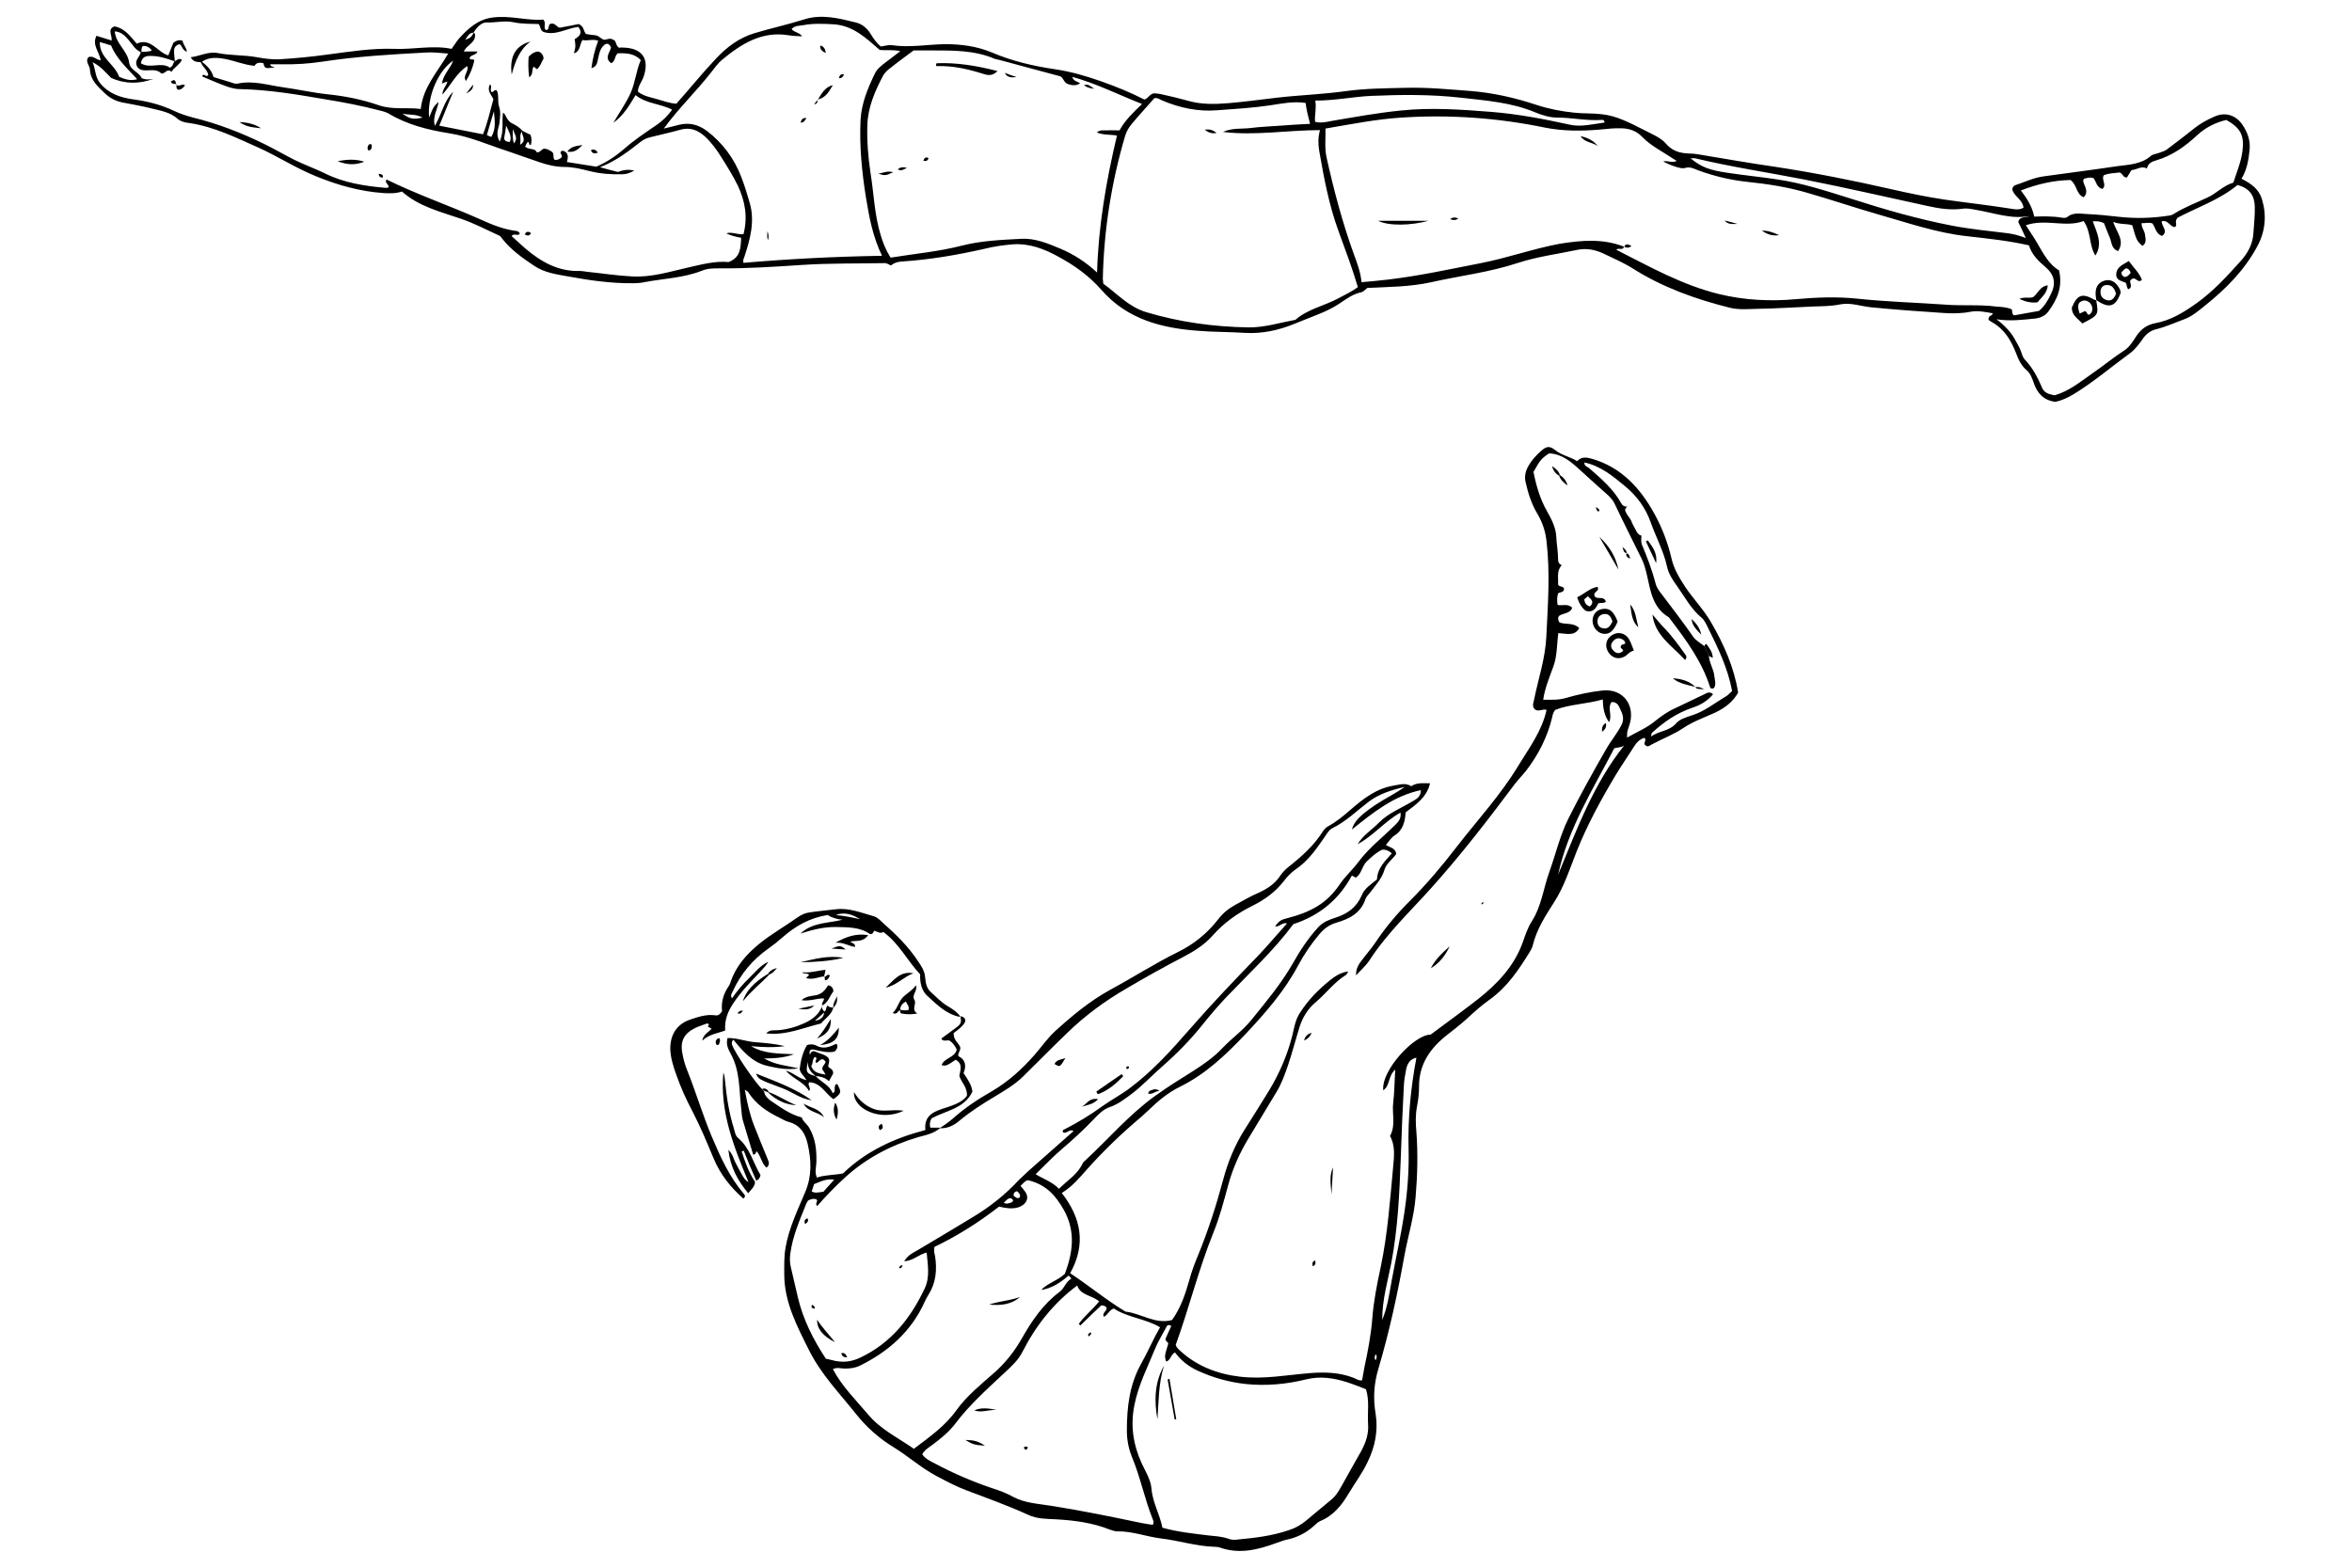 <?xml version="1.0" encoding="utf-8"?>
<!-- Generator: Adobe Illustrator 19.1.0, SVG Export Plug-In . SVG Version: 6.00 Build 0)  -->
<svg version="1.2" baseProfile="tiny" id="Layer_2" xmlns="http://www.w3.org/2000/svg" xmlns:xlink="http://www.w3.org/1999/xlink"
	 x="0px" y="0px" width="900px" height="600px" viewBox="144 97 900 600" xml:space="preserve">
<g>
	<path d="M511.6,485.9c2.3,0.6,2.1,2.1,0.9,3.4c-1.2,1.4-2.7,2.4-3.6,3.1c0,2.9,1.9,3.7,2.5,5.3c0.4,1.2-0.9,2.1-0.7,3.5
		c2.9,1.4,3.1,3.9,2,6.5c1.5,2.3,3.1,4.4,3.4,7.1c-3.1,6.5-10,7.2-15.6,10.2c-0.6,1-0.9,2.1-0.5,3.6c1.4,0,2.6,0,3.9,0
		c-2.4,2.2-5.5,2.8-8.5,3.6c-10.5,3.1-20,8.1-28.1,15.5c-3.7,3.4-7.3,7.1-10.6,10.9c-1-1,0.4-1.7-0.2-2.5c-1.1-0.5-2.2-0.2-3.3,0.4
		c-0.2,0.3-0.4,0.7-0.6,1c-2.5,6.3-5.3,12.5-6.2,19.4c-0.2,1.8-0.2,3.4,0.2,5c0.9,3.9,1.8,7.7,2.7,11.6c2,8.5,5.9,16.2,10.7,23.5
		c1.3,0.3,2.5,0.6,3.8,0.9c3.3,0.6,6.2,0.2,9.4-1.3c11.8-5.6,19.3-15.1,24.7-26.6c2-4.3,1.1-8.9,0.7-13.6c-3.1,0.7-5.2,3.2-8.6,3.3
		c1.4-2.3,3.3-3.2,5.1-4.2c7.1-4.2,14.1-8.4,21.2-12.7c6.5-3.9,12.4-8.6,17.5-14.1c1.2-1.2,2.5-2.3,3.7-3.5
		c5.7-5.1,11.5-10.1,17.3-15.3c-1.6-1-2.6,1.2-4,0.5c-0.5-1,0.5-1.1,1-1.4c4.8-2.5,9.3-5.2,13.7-8.4c3.6-2.6,7.7-4.7,11.3-7.5
		c8.3-6.3,15.3-14,22.1-21.8c8.6-9.9,17.6-19.3,26.7-28.7c3.7-3.9,7.1-8,10.9-12.2c-2-0.5-3,1.6-4.6,1.1c1.7-2.1,2.2-2.5,5.1-3.2
		c3.9-1,7.5-2.3,11-4.4s6.2-4.9,8.5-8.2c2.1-3.2,5.1-5.8,7.3-8.8c4-5.4,9.3-9.4,14-14.1c1.1-1.1,2.5-2.4,2.1-4.8
		c-6.1,3.4-10.4,8.9-16.4,12.1c2.1-3.5,5.5-5.5,8.2-8.3c3.7-3.7,8.5-5.5,12.8-8.1c1.6-0.9,3.2-1.8,3.2-4.3
		c-10.4,2.2-18.3,8.6-26.4,15.1c0.8-3.1,3.3-5.6,9.1-9.5c3.6-2.4,7.6-4.3,11.1-6.8c-4.9,1.1-9.7,2.6-13.7,5.6
		c-4.6,3.5-8.7,7.6-14,10.2c-1.4,0.7-2.3,2.5-3.3,3.9c-3.1,4.5-6.2,8.8-10.8,11.9c-1.7,1.2-3.2,2.8-4.5,4.5c-3.2,4.1-7.3,7.1-12,9.4
		c-5.8,2.9-10.9,6.5-15.2,11.4c-3.1,3.5-7.1,6-11.3,8.2c-7.3,3.8-14.5,7.8-21.6,12c-8.3,4.8-15.9,10.4-22.8,17.1
		c-5.7,5.5-11.2,11.1-16.9,16.7c-3.3,3.2-7.3,5.5-11.1,7.8c-4.5,2.7-8.9,5.5-13,8.9c-2.2,1.9-4.7,3.2-7.7,3c1.6-1.1,3.3-2.2,4.8-3.5
		c4.6-4.1,9.6-7.5,14.9-10.5c6.4-3.7,11.8-8.6,16.7-14.2c2.6-3,4.8-6.2,7.7-8.9c6.5-5.9,13.2-11.5,21-15.8
		c8.7-4.7,17.1-10.1,26-14.5c6.1-3,11.2-7.1,15.4-12.5c1.8-2.4,4.2-4.3,6.8-5.7c2.9-1.6,5.7-3.2,8.7-4.5c3.3-1.5,6.2-3.4,8.2-6.4
		c0.9-1.4,2.2-2.7,3.5-3.7c4.9-3.9,9.5-8,12.9-13.4c0.5-0.8,1.3-1.6,2.1-2c3.1-1.7,5.9-4,8.5-6.3c4.9-4.2,9.8-8.1,16.4-9.2
		c2.4-0.4,4.6-1.2,6.8,0.2c2.4-1.5,4.7-1.1,7.2-1.1c-1.2,5.4-5.5,8.2-9.3,11.1c-0.3,3.6-1,6.8-4.3,8.9c-1.3,0.8-2.2,2.4-3.3,3.6
		c1.6,1,3.6,1.1,4,3.4c-1.3,2-3.7,3.5-4.5,6c-1,3.5-3.5,6.1-5.6,8.9c-0.6,0.8-1.4,1.5-1.7,2.4c-1.8,5.4-6.2,7.6-11,9
		c-2.8,0.8-4.8,2.3-6.6,4.4c-3.1,3.7-5.8,7.6-8.1,11.9c-5.3,10-12.7,18.4-20.4,26.6c-7.4,7.8-15.1,15.1-24.8,19.9
		c-4.7,2.3-8.5,5.5-12.2,9.1c-0.8,0.8-1.7,1.5-2.5,2.3c-7.5,6.3-14.6,13.1-21.1,20.4c-2.8,3.2-5.5,6.4-9.5,8.9
		c7.4,9.5,9.4,19.6,3.2,30.7c7.3,4.8,13.7,10.2,21.2,14.7c5.8,0.6,11.4,5,17.8,3.2c3.4-4.8,5.1-10,6.6-15.3c0.9-3.3,2.1-6.5,3.4-9.6
		c3.8-9.3,6.9-18.9,9.5-28.6c1.8-6.8,4.4-13.2,8.1-19.1c3.2-5.1,6.4-10.1,9.5-15.2c4-6.6,7-13.6,8.9-21c0.7-2.9,1.1-5.8,2.7-8.4
		c3.1-5,7.2-9.2,11.7-12.8c1.9-1.5,4-3,7-3.4c-0.4,0.6-0.5,1.1-0.8,1.3c-4.6,2.8-7.8,7.3-11.9,10.7c-2.8,2.4-4.8,5.7-5.9,9.2
		c-1.5,4.8-2.8,9.8-4.4,14.6c-1.2,3.5-2.4,6.9-4.3,10.1c-3.6,6-7.2,11.9-10.8,17.9c-3.4,5.6-6.1,11.6-7.8,17.9
		c-1.7,6.2-3.3,12.4-5.7,18.3c-5.7,14.1-9.3,28.9-14.4,42.9c0.3,1.1,1,1.6,1.6,2.2c6.5,6,14.4,9,23,10c9.1,1.1,18.1-0.7,27.2-1.4
		c5.5-0.4,10.8-0.2,15.9,1.7c1.2,0.4,2.2,1.3,3.6,1.1c0.3-1.7,0.6-3.3,0.9-5c1.3-6.1,2.5-12.2,3-18.5c0.5-6.7,1.8-13.2,3.2-19.7
		c2.7-12.8,3.6-25.7,4.8-38.6c0.4-4,0.8-8.2-1.2-11.7c2.3-4.3,0.7-8.5,1.2-12.6s0.5-8.2,0.8-12.8c-2.8,2.3-1.9,6.1-4.6,7.9
		c-0.8-7.8,12.1-21.4,18.1-21.3c6.3-4.7,12.4-9.1,18.3-13.7c7.3-5.8,13.6-12.4,16.9-21.4c1-2.8,1.9-5.7,3.5-8.2
		c3.8-5.9,4.5-12.8,6.8-19.1c2.4-6.7,4-13.7,7.2-20.2c4.5-9,9.4-17.8,14.4-26.5c1.8-3.2,4.2-6,5.9-9.3c1.1-2,0.7-3.9-0.2-5.7
		c-0.7-1.4-1.1-3.3-3.5-3.2c-1.8,2.2,0.4,5.1-1,7.7c-1.9-2.7-2.3-5.5-2.4-8.7c-6.2,1.8-12.6,1.8-18.2,4c-0.8,1-1,2-1.2,3
		c-1.8,7.4-5.2,14.1-9.8,20.1c-1.4,1.8-3,3.4-4.4,5.2c-10.1,13.5-20.4,26.9-31.7,39.5c-8.2,9.2-17.3,17.7-24,28.1
		c-1.4,2.1-3.4,3.8-5.1,5.7c-0.1-2.5,1-4.3,2.3-5.9c1.7-2.3,3.6-4.4,5.2-6.8c3.8-5.7,8.2-10.9,13-15.7c6.5-6.5,12.5-13.6,18.1-20.9
		c7.9-10.2,16.7-19.7,23.4-30.8c4.2-6.9,9.1-13.3,10.9-21.5c-1.4-0.5-2.8,0.7-4.2,0c-1.5-1.1-0.9-2.4-0.6-3.8
		c1.6-8,4.3-15.8,4.7-24.1c0.6-12.2,1.5-24.3,0.1-36.5c-0.4-3.9-1.6-7.5-3.6-10.8c-2.2-3.7-3.5-7.8-4.4-11.9c-0.6-2.3,0-4.5,1.2-6.5
		c1.2-2.1,2.9-3.9,4.7-5.5c1.9-1.7,3.2-2.1,5.3-0.4c2.6,2.1,5.8,2.6,8.5,4.3c1.8-1.9,3.7-1.4,5.7-0.9c11.3,3.3,18.5,11.3,23.9,21.1
		c2.9,5.3,5.1,11,6.5,17c0.9,4,3,7.5,5.3,11c3.1,4.6,7,8.6,9.8,13.4c4.9,8.4,8.9,17.4,10.4,27c-2.1,3.7-5.2,5.9-8.7,7.6
		c-4.1,1.9-8.5,3.4-12.2,5.9c-3.9,2.6-8.2,4.2-12.3,6.4c-0.7,0.4-1.4,1.1-2.3,0.2c-1.1-0.7,0.9-2.1-0.5-2.8
		c-1.7,0.6-2.9,1.8-3.8,3.3c-2.3,3.6-4.7,7.1-6.9,10.7c-5.7,9.5-11,19.2-15.1,29.5c-2.6,6.6-4.8,13.5-8.6,19.4
		c-3.4,5.3-6.7,10.4-8.2,16.6c-0.2,0.9-0.8,1.8-1.3,2.7c-4.2,6.8-8.6,13.3-15.2,18c-3.1,2.2-6,4.8-8.8,7.4c-2.3,2.1-4.8,4-7.2,5.9
		c-6.5,5-11.1,11.3-11,20.1c0,2.5-0.3,5.1-0.8,7.6c-0.6,3.3-0.5,6.5-0.2,9.7c0.6,8.2,0.4,16.5-0.3,24.7c-0.6,7.7-2.9,15-4.3,22.6
		c-2.6,14.5-5.7,28.9-9.9,43.1c-1.8,5.9-2.1,11.5-1.1,17.5c1,6.3-0.2,12.4-3,18.2c-2,4.3-4.8,8-7.2,12c-2.7,4.6-5.9,8.7-11.1,10.8
		c-0.9,0.4-1.6,1.2-2.3,1.8c-3,2.7-6.5,4.5-10.5,5.3c-1.4,0.3-2.7,0.9-4,1.3c-6.9,2.5-13.8,4.3-21.2,1.8c-0.8-0.3-1.7-0.4-2.5-0.4
		c-6.9-0.2-13.6-2.4-20.5-3.2c-5.5-0.7-10.9-2.8-16.6-2.7c-1,0-2-0.4-2.9-0.7c-6.6-2.6-13.4-3.5-20.4-3.9c-3.6-0.2-7.3-0.1-10.7-1.7
		c-7.7-3.5-15.7-6.4-23.7-9.4c-4-1.5-7.7-3.5-11.5-5.5c-5.8-3.1-10.7-7.5-16.2-10.9c-5.6-3.4-10.5-7.7-14.6-12.9
		c-6.3-7.9-13.3-15.1-17.9-24.3s-9.5-18.4-9.5-29.1c0-3.4-0.1-6.8,0.5-10.2c1.3-7.5,4.6-14.3,7.5-21.2c2.6-6.1,2.4-12.1,1-18.3
		c-0.9-4.1-2.8-7.4-7.3-8.6c-1.2-0.3-2.3-1-3.5-1.6c-4.8-2.3-9.1-5.2-12-9.8c-0.2-0.3-0.6-0.5-1.3-0.9c0.9,4.9,1.9,9.5,3.6,13.8
		c1.6,4.2,3.4,8.4,5.1,12.6c0.5,1.2,1,2.3-0.4,3.4c-2-1.8-2.1-4.5-3.8-6.3c-0.4,0.5-0.2,1.3-1.3,1.3c-1.3-4.4-2.7-8.8-4-13.3
		c-0.4-1.5-0.4-3-0.6-4.6c-0.8-7-0.4-14.2-4-20.7c-0.9-1.7-1.9-3.5-1.2-6c3.7-0.1,7.2,1.4,10.8,1.6c3.7,0.3,7.4,0.6,11.1,1.5
		c-4.3,0.6-8.6,0.4-12.9,0c5,3,10.6,2.8,16.4,3.1c-3.6,1.3-7.1,1.6-11.4,1.6c4.3,2.5,8.4,2.7,13.2,3.8c-4.7,0.7-8.2-0.1-11.8-0.9
		c-5.9-1.3-9.6-5.7-13.2-10.1c-0.7,0.8-0.6,1.4-0.5,1.9c1.1,3.2,9.1,15,11.8,17.3c0.2,0.2,0.3,0.5,0.5,0.7c0.2,1.5,1.3,2.6,2.4,3.4
		c3.7,2.5,7.4,5.3,12,6.5c0.4,1.5,1.8,2.3,2.7,3.7c2.5,4.1,3,8.5,2.9,13.1c0,2-0.8,4.1,0.2,6.2c3.3-1.1,6.6-0.9,10-1.6
		c8.7-8.4,19.3-13.4,31.5-16.6c-0.6-5.9,3.6-7.2,8-8.6c3-1,6.2-2.1,7.9-4.5c0.2-3.3-2.1-5-2.9-7.6c0.3-2.1,1.5-4.6-1.4-6.2
		c-3.6,2.4-3.6,2.4-5.4,2.1c1-2.9,5.1-2.8,5.8-6c-0.6-1.3-1.5-2.6-2.7-3.4c-1.1-0.4-2.4,0.6-3.2-0.8c1.9-1.4,3.8-2.8,5.7-4.2
		c1.2-0.9,2.2-1.8,1.7-3.5L511.6,485.9z M800,355.8c0.2,1.6,0.8,3.3-0.2,4.6c-0.8,0.3-1.2,0.1-1.4-0.3c-3.1-9.8-9-17.9-15.1-25.9
		c-0.3-0.3-0.5-0.8-0.8-1c-6.1-3.6-6.9-10-8.3-16.1c-0.5-2.1-1-4.1-1.9-6c-3.5-7.1-7.1-14.2-10.5-21.4c-0.6-1.2-1.4-2.1-2.3-3
		c-3.7-3.3-7.4-6.6-11.1-10c-3.3-3-6.6-5.9-11.6-6.2c-3,2-3.4,2.5-6,7.1c1,5.2,2.5,10.4,5.2,15.1c1.7,3,3.3,6.2,3.5,9.5
		c0.1,2.9,0.7,5.8,0.7,8.7c0,1.1,0.2,1.9,1.4,2.4c-2.1,2.3-1.2,5-1.4,7.4c0.5,1.2,2.2,0.4,2.3,1.8c-0.2,1.3-1.5,1.1-2.2,1.5
		c-0.6,1.4-0.5,2.8-0.3,4.5c1.7,0.5,3.9-0.7,5.6,1.1c-0.8,2.3-3.4,2-5,3.1c-0.6,0.8-0.4,1.6,0.1,2.5c2.3,1,5.3-0.1,7.6,2.2
		c-1.8,3.2-4.8,2.1-8,1.9c-0.6,4.3-0.4,8.7-1.9,12.8c-1.5,4.1-3.2,8.1-3.9,12.7c3.1,0,5.9,0.2,8.8-0.7c4.5-1.3,9.1-2.3,13.7-2.8
		c8.2-1,13.2,5.9,10.3,13.8c-0.2,0.7-0.5,1.3-0.6,2c-0.1,0.5-0.1,1.1-0.1,2.2c3.9-2.2,7.7-3.8,10.7-6.3c2.4-1.9,4.7-3.6,7.4-4.8
		c3.8-1.8,7.6-3.6,11.5-5.5c1-0.5,2-1.2,3.3,0c-2.1,2.6-4.9,4.2-8,5.2c-5.9,2-10.8,5.4-15.4,9.6c-0.2,0.1-0.1,0.5-0.3,1.4
		c3.1-2.3,7-2,9.6-5.1c1.4-1.6,3.9-2.3,6-3c4.8-1.5,8.7-4.7,12.9-7.2c1-0.5,1.7-1.5,2.5-2.1c-1.6-8.7-5.4-16.5-9.2-24.2
		c-0.7-1.4-1.4-3-2.5-3.9c-4-3.3-6.4-7.9-9.3-12c-1.7-2.3-3.3-4.8-3.9-7.5c-1.3-6-4.3-11.4-6.3-17.1c-1.9-5.3-5.1-9.8-9.4-13.4
		c-4.8-4-9.5-8-15.9-9.4c-0.2,1.4,1.1,1.6,1.7,2.1c4.6,4,9.3,8,12.3,13.4c0.4,0.8,1,1.4,2.4,1.4c-1.5,1.1-0.6,1.9-0.2,2.8
		c0.5,1,1.4,1.7,1.8,2.9c0.4,1.1,1,2,1.5,3s1,2.1,2.3,2.4c0,1.1-0.3,2.2,0.2,3.5c2,4.8,3.9,9.7,5.2,14.8c0.3,1.1,0.8,2.1,1.5,3
		c4.4,5.8,8.8,11.5,12.9,17.4c1.2,1.7,3,2.5,4.4,3.7c0.5,1.1,1.1,2.3,1.6,3.4C798,350.8,799.8,353.1,800,355.8z M590.2,618.1
		c-0.6-2.1-0.6-2.1,0.8-6.7c0.2-0.9-1.1-0.8-1-2c0.6-1.5,1.4-3.2,2.2-4.9c-1.5-1-1.8,0.3-2.1,0.8c-1.4,2.6-3,5.2-4.1,7.9
		c-2.9,7.1-6.4,13.9-7.9,21.5c-1.6,7.8-0.5,15.2,2.8,22.4c1.4,3.1,3.4,6.1,3.7,9.5c0.4,5.4,3.2,9.9,4.2,15.1
		c5.7,1.6,11.5,2.2,17.2,2.9c2.7,0.3,5.4,0.4,8,1.3c1.2,0.5,2.5,0.5,3.8,0.3c6.5-0.6,13-1.4,19.2-3.5c2.6-0.8,4.9-2.1,7-3.9
		c3.2-2.6,6.3-5.3,9.5-7.9c1.6-1.3,2.6-3,3.6-4.7c2.6-4.6,5.1-9.2,7.7-13.7c1.8-3.3,3-6.7,2.7-10.5c-0.3-4.4,0.6-8.8-0.8-13.3
		c-2.3-0.9-4.8-1.9-7.3-2.7c-5-1.6-10.1-2.4-15.5-1.1c-7.6,1.9-15.4,2.6-23.2,1.8c-6.4-0.7-12.5-2.4-18.4-5.1c-3.5-1.6-6.5-4-8.7-7
		C591.8,615.6,592,617.7,590.2,618.1z M564.6,595.1c-2.7-2.4-7.2-2.3-8.4-6.1c-9,6.7-15.8,15.3-20.9,25.3c-1.6,3.2-4.2,5.6-6.8,8
		c-6.6,6.2-13.4,12.2-18.9,19.5c-2.4,3.2-5.5,5.7-8.7,8.1c-1.5,1.1-3.1,2-4,3.7c1.2,1.8,3.1,2.6,4.8,3.5c7.3,3.9,14.8,7.1,22.6,9.7
		c2.5,0.8,5.1,1.8,7.4,3.1c4.5,2.4,9.5,2.6,14.4,3.4c11.6,1.8,23.2,4.2,34.7,6.6c1.5,0.3,3,0.5,4.3,0.7c0.5-0.8,0.3-1.4,0.1-1.9
		c-3.2-7.9-4.8-16.3-8.1-24.2c-1.3-3.2-1.9-6.6-1.9-10c0-9,1-17.7,5.6-25.8c2.5-4.5,4.6-9.4,7.1-13.7c-5.7-3.4-12.4-3.7-17.7-7.2
		c-1.8,0.6-2.2,2.4-3.8,3.2c-0.9-1.6,1.4-2.2,1-3.6c-0.4-0.5-0.8-0.7-2-0.8c-2.5,2.3-5.2,5-8,7.7c-0.2-0.2-0.4-0.4-0.6-0.6
		C558.9,600.7,562,598.3,564.6,595.1z M476.3,638.5c4.7,5.6,11.4,8.8,17.4,13c5.9-4.5,11.9-8.6,16.3-14.8c3.9-5.4,9.2-9.7,14.2-14.1
		c4.5-3.9,8-8.4,10.9-13.5c3.8-6.7,8.1-13,14.4-17.7c1.8-1.3,2.3-3.8,4.3-4.9c0.3-0.2-0.2-0.7-0.9-1.3c-3,2.6-6.4,4.9-10.5,5.5
		c2.6-2.7,6.4-3.6,9.1-6.2c3-8.1,4.2-16.1-0.4-24.4c-3.2-5.7-7.1-9.9-13.8-11.4c-1,0.2-1.8,1.2-2.8,2.2c0.6,0.6,1,1.1,1.4,1.7
		c2.6,3,0.4,5.7-2.3,6.5c-2.4,0.7-4.8,0.3-7.3-0.3c-7.7,6-16.1,11.3-24.7,15.4c-0.4,1.6,0,2.5,0.2,3.5c0.8,5.2,0.4,10.2-2.5,14.8
		c-0.5,0.8-1,1.7-1.4,2.6c-5.1,11.4-13.9,19.2-24.9,24.6c-1.9,0.9-3.8,1.1-5.8,1.1c-1.4,0-2.8-0.6-4.5,0.2
		C466.3,627.8,471.6,632.9,476.3,638.5z M676.6,423.6c-1.1-0.9-2.1-1.5-3.7-1.4c-2.2,1-4,2.7-5.9,4.5s-1.9,4.7-4.2,6.2
		c-0.4-0.2-0.8-0.4-1.5-0.8c-4.9,9.1-12.3,15.3-22.4,18.6c-7.5,10.1-16.9,18.8-25.7,28c-3.1,3.3-6.1,6.8-8.9,10.3
		c-4.7,5.9-9.9,11.2-15.6,16.2c-3.9,3.4-7.5,7.3-11.7,10.5c-2.6,1.9-5.1,3.9-8.3,5c-2.5,0.8-4.5,2.9-6.4,4.9
		c-3.8,4-7.9,7.7-12.1,11.3c-3.4,2.9-6.5,6.2-9.9,9.5c3,1.9,6.4,2.9,8.9,5.6c3.3-3.3,7.3-5.6,9.2-10c0.1-0.2,0.4-0.4,0.6-0.6
		c9.1-8.4,17.1-17.9,27.2-25.1c4.6-3.3,9.4-6.3,14.2-9.3c4.1-2.6,8-5.3,11.4-8.9c3.5-3.7,7.8-6.7,11-10.7
		c5.6-6.9,11.3-13.7,15.8-21.5c2.8-5,6-9.9,10-14.2c1.7-1.8,4-2.7,6.2-3.4c4.8-1.5,8.3-4,10.3-8.7c1-2.5,3.4-4.1,5.8-6
		C671.1,429.1,674.1,426.5,676.6,423.6z M676.5,587.3c1.6-8.8,3.6-17.5,4.9-26.3c1.2-8.1,1.8-16.1,1.6-24.2c-0.3-11.8,0.8-23.4,3-35
		c-2.4,0.5-3.4,2.2-3.9,4.3c-0.4,2.1-0.8,4.2-0.9,6.3c-0.5,9.4-0.9,18.7-1.2,28.1c-0.5,13.3-1.1,26.6-3.6,39.8
		c-1.4,7.1-3.5,14.1-3.5,21.9C675,597.1,675.6,592.2,676.5,587.3z M761.7,383.4c-8.2,15.8-17.7,30.8-21.5,48.4
		c7.1-17.2,13.5-34.7,25.3-49.5C764.3,383.2,762.8,383,761.7,383.4z M454.6,553c1.4,0.8,2.8,0.3,4.5,0.1c1.2-1.3,2.4-2.8,4.1-4.6
		c-3.1-0.5-5.3,0.8-7.7,1.7C455.1,551.4,454.9,552.2,454.6,553z M534.1,555.4c0.7-1.2-0.3-1.8-0.9-2.5c-0.8,0.2-1.3,0.5-1.4,1.7
		C532.6,555.1,533.1,555.9,534.1,555.4z M530.4,557.4c0.5-0.1,1.1-0.3,1.3-1c-0.2-0.3-0.5-0.6-0.8-0.8c-1.4-0.1-1.9,1-2.8,1.7
		C529.1,557.9,529.8,557.6,530.4,557.4z M670.4,617.6c0.4-0.8,0.6-1.6,0-2.3C670.1,616.1,669.7,616.8,670.4,617.6z"/>
	<path d="M225.7,126.5c2.2,0.7,4.2,1.3,6.3,1.9c0.9,0.3,2,0.8,2.9,0.6c6-1.3,11.6,0.6,17.4,1.4c5.8,0.8,11.4,2.1,17.2,2.7
		c6.7,0.7,13.2,2,19.5,4.2c5.3,1.8,10.6,0.7,16,1.4c0.9-8.4,6.4-14.1,10.5-21.2c-3.1-0.2-5.8-0.6-8.5-0.4
		c-13.3,0.7-26.6,1.5-39.7,3.5c-5.2,0.8-10.4,1.1-15.7,1c-1.4,0-2.8,0-4.2,0c0.2,1.2,1.2,0.7,1.6,1.2c-3.6,0.5-3.7,0.4-4.2-1.6
		c-1.5-0.4-2.8-0.2-3.4,1c-4.1-0.4-7.5-1.9-11.1-2.6c-3.2-0.6-6.4-0.9-9.3,1.2c-1.5-0.1-3.1,0-4-1.9c3.5-0.4,6.8-2.3,10.3-1.6
		c5,1,10.1,0.7,15,1.6c2.8,0.5,5.6,0.9,8.5,0.8c6.4-0.4,12.7-1,19.1-1.9c8.3-1.1,16.6-2.4,25-2.1c7.3,0.3,14.7-1.5,21.9,0
		c1.1-1.5,1.8-2.7,2.7-3.8c3.6-4,7.4-7.5,13-8.2c6.7-0.9,13.2,1.3,19.4,0.8c1.3,1.4-0.2,3,1,4c1.6,0,0.6-2.1,1.8-2.4
		c1.7-0.5,2.4,1.4,3.5,1.5c2.8-0.5,5.3-1,7.2-1.4c2.1,0.8,1.8,2.6,2.8,3.8c1.1,0.2,2.4,0.4,3.6,0.5c1.4,0.1,2.1,1.4,3.3,1.7
		c1.1,0.1,2.2-0.9,3.5,0c1.4,0.3,0.8,2.2,2.3,3.1c0.2,0,0.8-0.2,1.3-0.1c7.6,0.1,10.5,4.3,8,11.4c-0.7,1.8-2.1,3.4-2.1,5.5
		c2.2,1.7,4.7,2.1,7.2,2.8c2.4,0.7,4.8,1.6,7.5,1.8c5.1-5.7,9.9-11.7,15.2-17.3c4.2-4.5,9-8,14.7-9.7c6.3-1.9,12.8-3.3,19.1-5.3
		c6.6-2.1,13.2-0.4,19.7,1.2c2.4,0.6,4.3,2.2,5.6,4.3c1.1,1.8,2.3,3.6,4,4.9c1.4-0.2,2.9-0.7,4.2-0.5c6.8,1,13.6-0.3,20.4-0.4
		c6.2,0,12.1,0.8,17.9,3.2c7.7,3.3,15.9,5.2,24.1,6.4c6.1,0.9,11.9,2.6,17.6,4.6c5.7,2,11.3,4.3,16.6,7c1.6-0.5,1.9-2.1,3.7-2.4
		c0.6,0.1,1.6,0.1,2.5,0.3c3.7,0.8,7.4,1.7,11,2.7c4.7,1.3,9.8,1.2,14.8,0.8c6.2-0.5,12.4-1.4,18.6-2.1c8.7-1,17.6-1.3,26.3-2.5
		c7.8-1.1,15.6-1.1,23.4-1.3c8.1-0.2,16.2,0.6,24.2,1.2c8.9,0.7,17.3,2.6,25.7,5.4c4.6,1.5,9.3,2.4,14.1,2.9
		c3.5,0.4,7.1,0.2,10.6,0.6c5.9,0.6,11,3.4,16.2,6c3,1.6,6.5,2.9,8.6,5.4c2.9,3.3,6.2,3.6,9.9,3.7c0.8,0,1.7,0.2,2.5,0.3
		c9.7,1.6,19.3,3.3,29,4.7c15.2,2.3,30.2,5.3,45.1,8.7c6.6,1.5,13.3,2.9,20.1,3.9c8.3,1.2,16.6,2.1,24.8,3.4
		c1.7,0.3,3.6,0.7,5.3-0.3c-0.4-3.3-3.8-4.4-4.3-7.1c0.2-0.9,0.6-1.3,1.1-1.5c3.6-1.2,7.1-2.9,10.9-3.4c9.4-1.3,18.8-2.5,28.2-3.9
		c4.5-0.6,9.1-0.7,12.8-3.9c0.8-0.7,2.1-0.8,3.2-1.2c1.1-0.4,2.2-0.7,3.1-1.4c3.4-2.6,6.8-5.1,10.1-7.8c2.5-2,5.2-3.5,8-4.7
		c4-1.8,8-0.6,10.5,2.9c2.1,3,3.3,6.2,2.9,10c-0.4,3.8-1,7.5-3.1,10.9c3.6,1.8,6.6,3.9,7.8,7.7c1.9,6.2,1.4,12.3-1.7,18.1
		c-4.9,9.2-12.1,16.4-20.1,22.8c-2.5,2-5,4.2-8.2,5.3c-3.5,1.3-6.8,2.8-10.4,3.7c-2.1,0.5-3.8,1.7-5.1,3.6c-1.5,2.1-3,4.2-5.1,5.7
		c-7.1,5.2-13.8,10.9-21.3,15.5c-2.3,1.4-4.7,2.5-7.1,3c-4.6-0.6-7-3.4-8.3-7.3c-0.6-1.7-1.2-3.5-2.7-4.8c-2-1.7-3.1-4-4-6.4
		c-1.9-4.9-4.4-9.2-9.1-11.9c-0.7-0.4-1.5-0.8-1.5-1.3c0.1-1.6,1.6-1.1,1.6-2.2c-2.8-0.5-5.6-1.1-8.4-0.6c-3.4,0.7-6.8,0.7-10.2,0.5
		c-9.4-0.6-18.7-1.3-28-2.2c-3.9-0.4-7.8-1.9-11.8-1.1c-3.4,0.7-6.8,0.7-10.2,0.8c-7.2,0.3-14.4,0.8-21.7,0.9
		c-3.4,0.1-6.8,0.4-10.2-0.4c-13.2-3.3-25.8-7.8-37.3-15.1c-3.5-2.2-7.3-3.8-11-5.6c-3.1-1.5-6.6-2.2-10-1.5
		c-7.6,1.6-15.4,2.6-22.8,5c-10.8,3.6-22.1,4.9-33.2,7.4c-8.1,1.8-16.4,1.8-24.5,2.2c-0.9,0.7-1.6,1.6-2.5,1.7
		c-3.2,0.7-5.6,2.6-8.2,4.3c-2.4,1.6-4.9,2.8-7.6,3.9c-3.2,1.3-6.3,2.5-9.5,3.8c-6.1,2.5-12.4,3.9-19.1,3.5
		c-5.9-0.4-11.9-0.3-17.8-0.8c-14-1-27.2-4.4-37-15.6c-4.6-5.3-10.3-9.4-16.4-12.7c-5.4-3-11.1-5.2-17.4-4.8
		c-3.7,0.3-7.3,0.8-10.9,1.7c-10.5,2.4-21.1,4.2-31.9,4.9c-1.6,0.1-2.9,0.6-4,1.5c-0.9-0.4-1.6-0.9-2.2-0.9
		c-10.6,0.2-21.3,0-31.9,0.7c-10.5,0.7-21,1.4-31.5,1.3c-2.3,0-4.6,0-6.7,0.9c-7.1,2.8-14.7,3-22.1,4.4c-1.4,0.3-2.8,0.4-4.2,0.4
		c-8.4,0.1-16.7-1.1-24.9-2.6c-4.4-0.8-9-1.4-12.9-4c-4.5-3-8.9-6.1-12.3-10.4c-0.3-0.4-0.7-1-1.1-1.2c-4.9-2.2-9.7-4.8-14.8-6.5
		c-7.9-2.7-16.1-4.7-22.5-10.4c-2.4,0.8-4.7,0.7-6.9,0.6c-9-0.6-17.6-3-25.9-6.4c-7.7-3.1-14.6-7.6-22.1-11
		c-8.6-3.8-16.9-8-26.4-9.4c-1.5-0.2-3.2-0.5-4.4-1.5c-2.9-2.7-6.6-3.2-10.1-4.1c-3.7-0.9-7.5-1.6-11.2-2.3
		c-2.6-0.5-4.8-1.7-6.7-3.5c-2.7-2.6-5.5-5-5.7-9.1c-0.1-1.6-1.9-3-0.6-4.7c1.8-0.8,3,1,4.7,1.2c-0.4-3.2-3.4-5.8-1.6-9.4
		c2,0.6,3.8,1.2,5.8,1.8c0.3-2-1.8-4.3,1.1-5.4c3.9,0.7,6.1,3.8,8.5,6.6c5.4-2.4,7.9,3.3,12.1,4.5c0.7-1.8,1.3-3.3,1.9-4.8
		c1.1-0.8,2.1-1.3,3.6-0.8c0,1.3,1.4,2.4,1.6,4.2c-1.8-0.6-1.7-2.2-2.8-2.9c-1.5,0.4-2.2,1.4-2.1,2.8c0,1.3,0.2,2.5,0.3,3.8
		c-3-1.1-6-2.1-9.3-2.1c-1.9,0-3.3,0.4-3.7,2.8c3.5,2.3,7.8-0.7,11.1,1.7c1.2-0.5,1.2-1.7,1.8-2.5c0.9-0.2,1.5-1.4,2.8-0.5
		c-0.9,1.9-2.9,2.8-4,4.6c-1.7-1.6-2.5,1-3.9,0.6c-2.6-2.7-7,0.3-9.1-2.4c-1.6-2.8,1.2-3.9,1.2-5.8c1.3-0.2,2.7,0.1,4.3-0.6
		c-1-1.3-2.1-1.8-3.4-1.7c-0.9,0.7-0.3,1.7-0.7,2.4c-2.3-0.9-3.3-3-4.8-4.7c-1.4-1.6-2.7-3.1-5.3-3.3c0.4,4.8,4.9,7.4,5.5,11.9
		c0.4,3.1,3.8,3.6,4.8,6c1.6,0.7,3.1,0.5,4.5,0.3c-5.3,1.9-10.6,2.1-16.2-0.4c-2-2-4-4.5-7.1-6c1.2,2.6,0.9,5.5,2.8,7.9
		c3.3,4.1,7.7,5.6,12.6,6.3c5.4,0.7,10.6,2,15.5,4.3c2.5,1.2,5,2,7.6,2.7c9.4,2.3,18.4,5.8,27,10c4.1,2,8,4.3,12,6.3
		c3.7,1.8,7.6,3.2,11.3,5c7.4,3.7,15.4,4.9,23.4,5.6c0.4,0,0.8-0.1,1.1-0.2c0.2-1.2-1.7-1.7-0.8-3c11.8,5.8,24.1,10,36,15.3
		c4.4,2,8.8,3.8,13.7,4.4c0.6,0.1,1.1,0.4,1.3,1c-0.7,1.2-2.4-0.4-3.1,1c1.8,1.6,3.4,3.1,5.1,4.6c6.1,5.2,12.7,9,21.1,8.7
		c0.8,0,1.7,0.2,2.5,0.3c5.8,0.6,11.6,1.5,17.4,1.8c7.3,0.4,14.3-1.8,21.3-3.4c5.3-1.2,10.5-2.6,15.6-2.1c4.6-1.8,4.6-5.4,4.8-9.3
		c-2.1-0.4-3.9-0.8-5.7-1.7c2.2-0.7,4.3,0.6,6.6,0.3c1.7-6.6,0.6-12.7-2.2-18.6c-1.8-3.7-4-7.2-6.2-10.7c-1.8-2.9-3.8-5.7-6.3-8
		c-2.6-2.4-5.6-3.7-9.3-2.7c-3.8,1.1-7.7,1.9-11.6,2.9c-1.4,0.3-2.7,0.9-3.8,1.8c-4.6,3.6-9.2,7.2-15.5,9.7c2.8,0.8,4.9,1.3,6.8,1.8
		c2-0.7,3.9-1.1,6.3-0.5c-1.8,1-3.2,1.4-4.8,1.4c-4.1,0.1-8.2-0.2-12.2-1.2c-3.2-0.8-6.4-1.6-9.6-1.6c-3.5,0-6.7-0.8-9.9-1.9
		c-4-1.4-8-2.8-12.1-4.2c-7.4-2.4-14.5-5.6-22.3-6.8c-8.1-1.3-16.1-3.3-23.2-7.6c-1.1-0.6-2.4-0.9-3.6-1.2c-6.6-1.7-13.2-3-20-4.1
		c-11.1-1.9-22.1-3.8-33.3-4c-1.5,0-3.1-0.4-4.6-0.9c-3.2-1.1-6.3-2.5-9.4-3.8c-0.3-0.1-0.4-0.4-0.1-0.7c0.6-0.4,1.5,1.1,2.1-0.1
		c-0.5-2.2-2.7-3.3-3.1-5.5C223.1,122,225,123.8,225.7,126.5z M325.7,109.8c0.7,3.5-3.1,4.3-4.2,6.9c1.8,0,3.5,0,5.2,0
		c-0.5,1.5-2.3,1.1-3,2.4c0.1,1.1,1.1,0.3,1.8,0.9c-0.5,2.7-1.6,5.4-3.2,8c-1.4-2.1,1.2-3.5,0.5-5.7c-4.2,2.7-6.2,7.2-9.5,10.9
		c0-2.1,1.5-3.3,1.9-5c-0.7,0.2-1.3,0.4-2.1,0.8c0.5-3.5,3.2-5.7,4.3-8.8c-5.8,3.9-10,13.9-9.2,21.8c1.7-4.2,1.7-4.2,3.6-6
		c-0.3,2.9-2.4,5.5-1.4,9.2c2.7-4.7,3.5-9.6,7-13.1c-1.7,4.2-3.4,8.4-5.3,13c5.7,1.1,11,2.2,16.7,3.3c1.8-4.3,2.7-8.9,4-13.4
		c-0.8-1.8-2.6-3.4-1.3-5.7c1,0.8-0.2,2.1,0.6,2.9c0.8,0.3,0.8-1.1,2-0.6c0.9,1.8,0.2,4.2,0.9,6.3c0.7,2,0.3,4.2,0.1,6.3
		c-0.3,2-1.6,4,0.1,7c1.8-4.2,0.7-7.7,1.3-11.1c1.2,0.8,1.1,2.4,2.9,3.8c1,0.6,3.1,1.4,4.5,3.2c-1.4,1.5-0.4,3.2-0.9,5.3
		c3-1.8,0.2-3.8,0.8-5.4c1.1,0.6,2.2,1.1,3.2,1.6c0.5,1.4,0.5,2.6,0.1,3.9c-0.9,0.1-0.4-0.9-1-1.2c-0.8,0.4-0.7,1.3-1.2,1.8
		c1.5,1.4,3.8,0.4,4.5,2.2c1.4,0.1,1.7-1.2,2.8-1.4c1.1,0,2.1,0.6,3,1.2c1.1,0.8,0.1,2.3,1.1,3.1c1.1,0.1,1.9-0.3,2.6-1
		c0.5-0.9-0.9-1.5-0.2-2.3c0.3-0.1,0.6-0.2,0.8-0.2c2.1,0.8,2,2.4,1.4,4.3c3.9,0.6,7.6,1.2,11.3,1.8c3.9-1.7,7.2-3.9,10.4-6.6
		c3.9-3.5,8.3-6.4,12.7-9.4c2.3-1.6,4.1-3.4,5.9-5.8c-4.5-2.4-9.8-2.2-14-5.6c-2.4,4-4.7,7.9-8.5,10.6c2.2-3.8,4.8-7.4,6.6-11.4
		c1.8-4,2.1-8.5,3.9-12.6c-2.5-2.6-5.6-2.7-8.8-2.6c-1.3,0.9-0.8,3-2.5,3.8c-2.8-2-0.5-4.1-0.1-6c-0.7-1.7-1.8-1.9-3-0.6
		c-1.3,1.4-1.6,3.3-2,5.1c-0.3,1.3-0.4,2.8-2.5,3.4c0.5-3.7,1.3-7.1,2.6-10.5c-2.1-0.8-4.1,0.2-6-0.3c-1.2,1.7-0.7,4.4-3.3,5.1
		c0.7-2.5,0.7-2.5,0.3-5.4c1.6-1,3.3-2.2,1.4-4.7c-4.5,0.5-8.8,3.5-13.4,1.9c-1.3-0.7-1-2.1-1.8-3c-3.2-0.1-6.4,0-9.7-0.7
		c-3.3-0.7-6.7,0.2-10.1,0.1c-2.1-0.1-3.9,1.9-5.1,3.9c-1.8,0-2.3,1.6-3.2,2.7c1.5-0.4,2.7-1.1,3.2-2.8
		C325.1,109.7,325.4,109.7,325.7,109.8z M765.4,191.4c-0.4,1.7-2.1,0.2-2.9,1.2c12.8,6.5,25.4,13.6,39.5,17
		c9.6,2.3,19.4,2.8,29.2,1.9c7.8-0.7,15.7-1,23.4-0.2c11.3,1.2,22.6,1.5,33.9,2.3c6.4,0.5,12.8-0.1,19.1,0.7c1.8,0.2,3.7,0.1,6,1
		c0.7,0.2-0.1,1.7,1.1,2.4c3-0.5,6.2-1.1,9.5-1.7c2.1-1.7,3.5-4.1,4.6-6.5c2-4,1.4-7.3-2.1-10.3c-2.7-2.3-5.3-4.8-6.3-8.3
		c-7.9-1.8-15.8-2.6-23.7-3.5c-11.8-1.3-22.9-5.2-34.2-8.4c-9-2.6-17.9-5.6-26.9-8.2c-7.5-2.2-15.2-3.4-23-4.2
		c-6.5-0.7-12.8-2.2-19-4.5c-1.5-0.6-3-1.4-4.9-0.8c-1.5,0.5-5.9-1.2-8.3-2.5c1.7-0.5,3.3,0.7,5.2-0.2c-2.6-1.7-5.1-3.2-7.6-4.8
		c-2-1.3-4-2.7-5.7-4.5c-2.1-2.2-4.8-3.1-7.7-3.2c-2.8-0.1-5.7,0.2-8.5,0.5c-7.1,0.6-14.1,0.6-21.1-0.8c-18-3.7-36.3-5-54.7-3.8
		c-9.6,0.6-19.1,2.5-29.1,4.2c0.1,3.7-0.4,7.3,0.4,11c2.8,12.6,6.1,25.1,10.5,37.2c1.2,3.3,2.5,6.6,2.9,10.6c3.5-0.3,6.8-0.6,10.1-1
		c12-1.4,23.7-4,35.6-6.3c10.2-2,19.9-5.5,30.1-7.4C749.4,188.9,757.5,188.3,765.4,191.4L765.4,191.4z M643.6,136.4
		c-4.6-0.7-9,0.2-13.5,0.9c-6.7,1-13.5,1.4-20.3,1.9c-7.3,0.6-14.4-0.9-21.2-3.8c-0.9-0.4-1.7-1.1-2.9-0.8c-2.8,3.2-5.8,6.4-8.6,9.8
		c-1.1,1.3-2,2.8-2.5,4.4c-5.3,17.9-8.2,36.2-8.6,54.9c0,0.4,0.1,0.8,0.2,1.9c5.2,3.7,9.7,8.9,16.5,10.9c12.7,3.8,25.8,5.6,39,5.8
		c6.1,0.1,12-1.8,18-2.9c4.7-4.1,10.9-5.3,16.2-8.1c2.6-1.4,5.2-2.6,7.7-4.4c-2.2-7.4-4.9-14.6-7.5-21.7c-3.6-9.9-5.5-20.2-7.3-30.5
		c-0.4-2.5-0.5-5.1,0.3-7.9c-12.5,0-24.8,2.2-37.1,0.7c3.4-1.6,7-1.1,10.5-1.5c3.8-0.5,7.6-0.6,11.4-0.9c3.7-0.3,7.3-0.5,11.4-0.7
		C644.5,141.3,643.9,139,643.6,136.4z M571.4,148.9c-2.4-0.5-5-0.1-7.7-1.2c1.4-1.2,2.8-0.7,4-0.8c1.4-0.1,2.8,0,4.7,0
		c2-3.8,5.3-6.9,8.6-10.1c-9.1-3.6-17.4-7.8-26.7-10.4c0.5,1.8,2,1.7,3,2.5c-1.8,1.2-3.5,0.6-4.6,0.3c-1.8-0.7-1.6-2.3-3-3
		c-7.6-2-15.5-4.2-23.4-6.3c-0.5-0.1-1.1-0.2-1.7-0.4c-7.7-3.3-15.9-3.2-24.1-3.2c-2.3,0-4.5,0-6.9,0c-3.2,2.4-6.4,4.7-9.5,7.2
		c-0.9,0.7-1.7,1.6-2.2,2.5c-3.1,5.9-5.8,12-6,18.9c-0.2,6.1,0.3,12.2,1.2,18.2c1.3,8,1.5,16.1,3.9,23.9c0.9,3,2,5.8,3.8,8.6
		c9.2-1.5,18.4-2.3,27.3-4.6c7.5-1.9,15.1-2.2,22.7-2.6c5.2-0.3,10,1.7,14.8,3.7c5.3,2.2,10,5.3,14.2,9.2
		C564.3,183.5,567.3,166.2,571.4,148.9z M481.5,194.9c-3.5-7.3-4.9-14.7-6.1-22.1c-1.6-9.9-2.6-20-2.1-30.1
		c0.4-6.2,2.7-11.8,5.4-17.4c0.9-2,2.7-3.3,4.4-4.6c1.7-1.3,3.3-2.5,5.4-4.1c-2.8-0.7-5-0.2-7.9-0.5c-4.9-4.2-9.9-9.3-17.6-9.8
		c-3.9-0.2-7.7-0.4-11.4,0.3c-1.6,0.3-3.4,0.1-4.7,1.5c1,1.4,3,1.2,4,2.8c-1.8-0.1-3.5-0.1-5.1-0.4c-10.3-1.7-18.1,3.3-25.4,9.3
		c-1.6,1.3-2.9,3.1-4.2,4.8c-5.7,7.3-12.5,13.8-18.2,21.6c2-0.5,3.9-0.9,5.7-1.4c4-1,7.4-0.2,10.8,2.3c6,4.6,10.4,10.5,13.1,17.5
		c1.3,3.3,2.3,6.7,3.3,10.1c2,7,0.2,13.7-2,20.4c-0.2,0.7-0.7,1.2-0.4,2.5C445.8,196.1,463.4,195.2,481.5,194.9z M944.8,239.8
		c4.1-2.8,7.9-6,12.1-8.7c2.1-1.4,3.3-3.5,4.6-5.5c1.8-2.7,4.1-4.3,7.2-4.9c6-1.1,11-4.2,15.9-7.7c6.4-4.6,11.6-10.3,16.8-16.1
		c2.8-3.1,4.7-6.6,4.9-11c0.2-3.2,0.6-6.5,0.5-9.8c-0.1-4.2-1.9-7-6.6-8.3c-6.9,5.7-15.7,8.7-22.9,12.5c-1.5,1.6,0.1,2.6-1,3.6
		c-1.9,0.1-2.6-2.9-5.1-2.2c-0.2,1.8,2.7,3.8,0.1,5.6c-2.4-0.8-2.5-3.3-3.7-4.8c-1.4-0.5-2.6,0-4.1-0.1c-0.1,1.8,1.2,3,1.3,4.5
		c0.2,1.5,0.7,3.1-1,4.2c-2.2-2-2.2-2-3.9-7.9c-2.2-0.7-4.6-0.2-7.3-1.3c1.3,4,4.6,7.1,1.9,11.2c-2.6-0.9-2.4-3.3-3.2-5.2
		c-0.8-1.8-1.5-3.7-2.2-5.5c-1.4-0.7-2.7-0.8-4.3-0.7c1.6,4.4,3.9,8.6,1,13.1c-2.5-4-1.5-8.9-4.5-13.2c-6.9,2.6-14.5-1-22.1,1.6
		c0.7,1.1,1.5,2.3,2.2,3.4c3.4,4.9,5.5,10.9,10.5,13.9c1.5,6.4-0.8,11.2-4,15.6c-1.2,1.7-2.9,2.5-5,2.8c-4.9,0.5-9.8,1.1-14.9,0.3
		c3.1,2.4,5.7,5,7.4,8.4c0.7,1.3,1.4,2.4,1.9,3.8c0.4,1.1,0.7,2.3,1.4,3.1c3.1,3.2,5.1,7.1,6.8,11.1c0.9,1.9,2.7,2.3,4.7,2.7
		C935.8,246.7,940.2,243,944.8,239.8z M1002.1,154.7c0.7-5.9-0.7-8.7-6.2-11.8c-4.1,1-7.8,2.8-11.1,5.8c-4.6,4.3-9.6,7.9-15.8,9.7
		c-1.4,0.4-3,1-3.5,3.1c-2.1-1.2-3.8,0.5-5.9,0.6c-0.6,1-1.2,2-1.7,2.8c-1.5,0.2-1.5-1.4-2.8-1.9c-1.8,0.3-4.1,0.2-6.1,1.1
		c-1,1.7,1.3,3.7-0.5,5.2c-2.2-0.5-2.3-2.7-3.4-4.1c-1.2-0.5-2.4-0.1-3.6,0.2c-0.4,0.4-0.4,0.8-0.3,1.2c0.5,1.9,2.2,3.8,0.1,5.9
		c-2.9-1.2-2.5-4.8-5-6.6c-6.3,0.1-12.6,1.5-19,4c2.3,3,4.3,6.1,5.1,10c3.5-0.1,7-0.2,10.5,0.4c0.7,0.1,1.6,0.2,2.1-0.2
		c2.2-1.9,4.9-1.3,7.3-1.2c4.2,0.2,8.5,0.6,12.7,1.1c6.4,0.7,12.7,0.5,19.1-0.5c0.7-0.1,1.4-0.4,2-0.8c4-2.5,8.4-4.1,12.6-6.1
		c3.5-1.6,6.1-4.6,9.9-5.7C1000,162.6,1001.6,158.8,1002.1,154.7z M916.3,182c0.4-2.3,2.8-1.6,4.3-2.3c-7.2,1.3-13.8-1.3-20.6-2.4
		c-1.7-0.3-3.4-0.7-5.1-0.4c-4.6,0.6-9-0.1-13.5-1.1c-15.6-3.4-31.3-7-47-10.1c-13.9-2.7-27.9-4.8-41.7-8.1c-0.5-0.1-1.1,0-1.8,0
		c4.1,3.3,6.9,4.5,14.6,5.6c6,0.9,12.1,1.5,18.1,2.4c10,1.4,19.6,4.6,29.2,7.6c12.4,4,25,7.6,37.8,10.1c7.2,1.4,14.6,2.1,21.9,3
		c2.1,0.3,4,0.8,6.7,1.8C918,185.5,917.2,183.8,916.3,182z M647.2,143.6c2.2,0.6,4.3,0.1,6.3-0.3c8.8-1.5,17.6-3.1,26.5-4
		c11.5-1.2,22.9-0.4,34.4,0.5c10.2,0.8,20.2,2.7,30.2,4.9c4.3,1,8.9-0.2,13.4-0.8c-0.1-1.2-0.8-1-1.2-1c-5.7,0.4-11.3-0.9-16.9-0.9
		c-2.9,0-5.7-0.9-8.2-1.9c-9.2-3.9-18.9-4.6-28.6-5.7c-11.4-1.3-22.9-1.2-34.4-0.7c-6.9,0.3-13.7,1.8-21.4,1.8
		C647.8,138.7,647,141,647.2,143.6z M186.5,114.4c-1.5-0.5-2.8-0.9-4.3-1.3c-0.2,6,5.7,8.4,7.4,13.3c2.1,0.9,4.3,1.7,6.9,0.9
		C192.7,123.2,188.6,119.5,186.5,114.4z M332,149.4c1.9-3.1,1.3-6.4,1-9.8c-0.9,2.9-1.8,5.9-2.7,9.1C331,149,331.3,149.2,332,149.4z
		 M298,140.5c2.9,2.1,4.2,2.3,7.7,1.5C302.9,140.5,300.7,141.1,298,140.5z M336.9,150c0.3,1.1,1.1,1.3,2.2,1.3
		c0.9-2.2-0.5-4-1.4-6.2C337.4,146.8,337.2,148.4,336.9,150z M340.7,151.9c1.1-1.9,1.1-1.9-0.5-5.5
		C340.3,148.6,340,150.2,340.7,151.9z"/>
	<path d="M511.3,486.2c-5.1-1-8.7-4.6-12.3-7.9c-2.5-2.2-3-5.4-2.9-8.4c-5-5.3-8.1-11.9-14.1-16.2c-1.2,0.8-2.4-0.2-3.5-0.5
		c-0.4,0.9-0.7,1.4-1.6,1.3c-3.8-2.7-8.4-2.6-12.9-2.7c-4.6-0.1-9,1-13.7,2.5c4.7-4.4,10.7-3.9,16.1-5.3c-2.2-0.2-4.2-0.8-5.7-1.8
		c-6.9,1.1-12.3,4.2-17.2,8.5c-1.8,1.6-3.7,3.1-5.7,4.5c-5.9,4.2-10.4,9.6-13.4,16.2c-0.3,0.7-1.1,1.5-0.3,2.7
		c2-2.9,4.1-5.4,6.5-7.7c2.3-2.2,4.3-4.9,7.4-6.3c-0.8,1.4-1.9,2.5-2.9,3.6c-3.7,4-7.5,7.7-10.5,12.3c-2.1,3.1-3.4,6.4-3.1,10.4
		c-2.9,1.1-6.1,1.4-8.8,3.9c0.5-2.6,2.5-3.2,3.6-4.6c-0.6-0.3-0.9-0.5-1.3-0.7c-0.5-0.4,1.1-0.9-0.4-1.3c-1.3,0.5-3,1-4.5,1.7
		c-4.3,2.1-5.9,5-5,9.7c0.4,2.4,1.1,4.7,2,6.9c3.3,8.3,5.8,16.8,9.3,25.1c3.3,7.8,6.7,15.3,12.2,21.8c0.4,0.5,0.9,1.1-0.2,1.8
		c-4.9-4.3-8.9-9.4-11.4-15.5c-2.5-6-5-12-8-17.8c-2.4-4.5-4.5-9.2-6.2-14c-1.1-3.1-2.1-6.2-2.3-9.5c-0.2-5.6,2.3-9.8,7.4-11.6
		c3.2-1.1,6.4-2.2,9.9-1.7c1.1,0.2,1.8-0.5,2.5-1.6c-0.4-3.4,0.5-6.6,2.5-9.5c0.3-0.5,0.6-1,0.7-1.5c2-6,5.9-10.5,10.7-14.5
		c4.7-3.9,10.1-6.9,15-10.4c1.5-1,2.9-1.7,4.6-1.9c3.4-0.5,6.8-0.8,10.1-1.2c5.1-0.6,9.8,1.4,14.5,2.7c1.1,0.3,2.2,1.3,3.1,2.2
		c5.1,4.5,10,9.2,13.8,15c1.3,1.9,2.5,3.7,2.7,6.1c0.2,1.9,0.4,4,2,5.5c2.1,1.9,4,4,6.5,5.5c1.8,1.1,3.7,2.2,4.9,4L511.3,486.2z
		 M463.8,447.2c3.1,0.3,6.2,0.9,9.3,1.6C470.2,447,467.2,445.9,463.8,447.2z"/>
	<path d="M453.2,503.3c-1,4-0.7,4.6,3,5.6c2,2.3,5.3,3.4,6.4,6.5c1.2-0.6,0.7-1.3,0.8-2c0.1-0.7,0-1.4,1-1.5
		c1.7,3.2,1.6,3.5-1.5,5.8c-3-2.1-4.8-6.3-9.2-6.5c-1,1.1,0.9,2.1-0.1,3.4c-2-3.6-6.1-4.6-8.9-7.8c2.8,0.6,4.6,2.9,7.9,3.6
		c-1.1-1.9-2.4-2.6-2.6-4.3c0.4-3.1,1.1-6.3,2.8-9.1c1.4-0.5,2.7-0.3,3.6,0.2c2.6,1.4,4.9,0.6,7.3-0.6c0.3-0.1,0.5,0,0.7,0.4
		c0.2,1-0.3,1.8-1.1,2.5c-2.5,0.5-5-0.1-7.5-0.7c-1.2-0.3-2.4-0.3-1.9,2c0.4-1.5,1.3-1.7,2.1-1.3c1.8,0.8,3.8,1.1,5,2.4
		c0.8,1.4-0.3,2.5,0,3.5c0.8,0.6,1.9,0.9,1.8,2.5c-0.4,0.7-0.9,1.7-1.6,2.9c-1.6-1.5-3.3-1.8-5.2-2
		C454.5,507.5,452.9,505.9,453.2,503.3z M458.7,506.4c-0.3-1.5,1.2-2,1.2-3.1c-1.5-2-2.3-0.1-3.4,0.5c-1.3-0.5,0.9-1.8-0.7-2.3
		c-1.1,1-0.6,2.6-1.4,3.5c0.9,2.5,2.8,2.8,5.5,3.3C459.4,507.3,459,506.7,458.7,506.4z"/>
	<path d="M428.6,537.4c-0.3,0.1-0.5,0.2-0.8,0.3c1.3,4,2.7,8,5.1,11.6c0,1.9-1.4,2.8-2.6,4.4c-4-4.9-6.8-9.9-7.6-16.6
		c1.7,1.6,1.9,3.2,2.6,4.6c0.8,1.5,1.5,3,2.4,4.5c0.7,1.2,1.3,2.5,2.7,3.2c-5.6-13.5-11-26.9-9.6-41.9c0.4,0.9,0.5,1.9,0.6,2.9
		c0.6,6.2,1.5,12.4,3.4,18.4c0.4,1.3,0.5,2.8,1.7,3.8c4.6,3.9,5.8,9.8,8.5,14.1c-0.3,1.6-1,1.8-1.6,2.2
		C431.7,545.1,430.1,541.3,428.6,537.4z"/>
	<path d="M462.9,482.6c-0.7,2.8-3.2,4.2-4.7,6.1c-7,1.7-13.6,4.7-21,3.8c1.3-1.5,2.9-1.1,4.4-1.2c3.6-0.3,6.9-1.2,10.2-2.7
		c3.1-1.4,5.7-3.4,6.9-6.8l-0.1-0.1c-0.3,1.1,0.2,1.9,1,2.6c-1,0.9-2,1.8-3.8,3.4c2.8-0.5,3.5-1.8,3.6-3.5c1-0.5,0.5-1.8,1.3-2.3
		C461.4,482.6,462.2,482.6,462.9,482.6L462.9,482.6z"/>
	<path d="M491.6,483.6c0.5-1.5-0.5-2.2-1-3.3c-1.3,0.8-2.2,1.7-2.1,3.3c-1,0.2-1.2,2-2.9,1.1c1.8-1.7,2.2-4.1,3.7-5.8
		c1.6-1.7,3.7-2.7,5.2-4.8c0.7,2.3-1.8,3.6-0.6,5.6c1,1.5-1.4,3.6,1.1,5.2c-2.6,0.5-4.5,0.3-6.4-0.1c-0.1-0.6-0.2-1-0.3-1.4
		C489.5,483.8,490.6,483.7,491.6,483.6z"/>
	<path d="M443.4,513.5c-9.2-3.4-9.2-3.5-10.1-5.6c7.2,2.9,14.7,5.5,21.3,10.2C450.4,517.6,447.1,514.9,443.4,513.5z"/>
	<path d="M470.8,515c1.9,3.1,4.4,5.3,7.7,6.5c3.4,1.2,7,0,11.3,0.6C480.9,526.5,470.3,521.3,470.8,515z"/>
	<path d="M458.7,481.8c-0.6-1,0.9-1.7,0.5-2.7c-2.8,0-5.5,1.2-8.5,0.7c1.7-1.5,3.7-1.6,5.6-1.9c2.3-0.5,3.5-2.1,4.6-3.8
		c1.4,0.3,1.9,1,2,2.3C461.5,478.2,460.9,480.7,458.7,481.8L458.7,481.8z"/>
	<path d="M469.3,457.4c0.9,0.6,2,0.7,1.9,2c-2.3-0.2-4.2-1.8-7.5-1.6c4.3-2.4,7.9-3.6,12.5-2.9C474.1,457.8,471.7,456.8,469.3,457.4
		z"/>
	<path d="M466.7,463.6c-5.4,1.3-10.9,1.6-16.5,1.7C455.6,464.1,461,462.5,466.7,463.6z"/>
	<path d="M493.5,469.5c-3.8,1.4-6.5,4.7-10.6,5.5C485.9,472.3,488.4,468.5,493.5,469.5z"/>
	<path d="M438.3,470.1c-3.3,3.4-7,6.3-10,10.1c1-3.8,4.4-7.4,9.6-10.5C438.1,469.8,438.2,469.9,438.3,470.1z"/>
	<path d="M459.5,470.7c-2.3,0.1-4.5,1.5-7.1,0.6c0.4-0.4,0.8-0.7,1.2-1.1c-0.6-1-1.9-0.2-2.7-1.1c3.1,0.4,6-0.7,9-0.9
		c-0.2,1.1-0.4,1.8-0.6,2.6L459.5,470.7z"/>
	<path d="M691.5,467.6c1.7-3.4,4.4-5.9,7.2-8.4C697.1,462.7,694.8,465.6,691.5,467.6z"/>
	<path d="M273.2,158.7c4.1-0.8,7.1-0.8,10.2,0.2C280.3,160.1,277.2,160.3,273.2,158.7z"/>
	<path d="M465,490.3c0,4.4-2,6.2-7.2,6.7C461,495.2,462.9,492.9,465,490.3z"/>
	<path d="M456.6,494.5c2.3-2.5,3.7-5,5.3-7.5C462.1,490.8,460.6,492.8,456.6,494.5z"/>
	<path d="M438.2,515c3.7,1.3,6.9,3.6,10.5,5c-4.2-0.2-7.7-2-10.7-4.8L438.2,515z"/>
	<path d="M451.5,519.4c2.7,1.7,6.2,1.8,7.8,5.2C456.9,522.5,453.1,522.6,451.5,519.4z"/>
	<path d="M654.1,543.8c-0.2,3.5-0.4,6.9-0.6,10.4C653.3,550.6,652.5,547.1,654.1,543.8z"/>
	<path d="M464.1,525.5c-1.4-2.5-1.2-4.5-0.5-6.5C464.8,520.9,464.9,522.8,464.1,525.5z"/>
	<path d="M467.6,460.4c-1.9-0.1-3.7-0.2-5.5-0.4C465.6,458.8,465.6,458.8,467.6,460.4z"/>
	<path d="M235.6,143.7c3.6,0.2,6,0.9,8.3,2.4C241.4,145.7,238.7,145.9,235.6,143.7z"/>
	<path d="M455.6,481.8c-1.6,1.7-3.5,1.7-6.1,1.3C451.9,482.6,453.7,482.2,455.6,481.8z"/>
	<path d="M211.4,129.3c1,1.3,2.3-0.6,3.4,0.4c-0.8,1-1.6,1.8-2.8,1.6c-0.8-0.8-0.3-1.5-0.5-2.2L211.4,129.3z"/>
	<path d="M643,495.2c0.4-1.5,1.3-2.5,2.9-2.9C645.3,493.7,644.4,494.7,643,495.2z"/>
	<path d="M419.4,495.8c-0.2,0.6-0.2,1.5-1.3,1c-0.5-1.2-0.2-2,1-2.5C419.6,494.7,419.6,495.3,419.4,495.8z"/>
	<path d="M462.9,482.7c-0.3-1.7,0.9-2.9,1.3-4.4C464.6,480,464.1,481.4,462.9,482.7L462.9,482.7z"/>
	<path d="M646.3,581.6c-0.1-0.8-0.4-1.6,0.9-2.2C647.6,580.6,647.3,581.3,646.3,581.6z"/>
	<path d="M284.7,153.2c0.2-0.6,0.4-1,1.1-1.1c0.6,0.3,0.5,0.9,0.4,1.4c-0.1,0.6-0.4,1-1.1,1.1C284.6,154.3,284.6,153.8,284.7,153.2z
		"/>
	<path d="M757,377.1c0-1.5,0-2.5,1.5-3.4C758.8,375.3,758.3,376.1,757,377.1z"/>
	<path d="M437.9,469.6c0.7-1,1.7-1.7,3.4-2.1c-1,1.2-1.8,2.1-3,2.5C438.2,469.9,438.1,469.8,437.9,469.6z"/>
	<path d="M344.8,186.7c0.6-1.2,1.4-1.2,2.4-0.5C346.6,187.4,345.8,187.3,344.8,186.7z"/>
	<path d="M480.7,529.5c-0.8-1-0.6-1.8,0.7-2.4C482,528.3,482,529.1,480.7,529.5z"/>
	<path d="M459.4,470.8c0.8,0.3,1.1-1.4,2.2-0.4c-0.5,0.7-0.7,1.7-1.9,1.8c-0.1-0.5-0.1-1.1-0.2-1.6L459.4,470.8z"/>
	<path d="M211.5,129.2c-0.8-0.2-1.8,0.1-2.1-1c1.6-1.2,1.8-0.1,2,1.1L211.5,129.2z"/>
	<path d="M710.8,443.1c0.1-0.5,0.4-0.8,0.9-0.8C711.6,442.8,711.4,443.1,710.8,443.1z"/>
	<path d="M426.2,484.8c0.6-0.7,1.1-1.2,2.1-0.9C427.8,484.2,427.5,485.4,426.2,484.8z"/>
	<path d="M438.2,515l-0.1,0.1c-0.6-0.2-1.3-0.5-1.9-0.7c-0.2-0.2-0.3-0.5-0.5-0.7C436.9,513.4,437.7,513.9,438.2,515z"/>
	<path d="M290.4,165c-0.9-0.1-1.4-0.4-1.5-1.5C290.1,163.7,290.8,163.9,290.4,165z"/>
	<path fill="none" d="M503.8,528.7c3.1,0.3,5.5-1.1,7.7-3c4-3.4,8.5-6.2,13-8.9c3.9-2.3,7.8-4.6,11.1-7.8
		c5.7-5.5,11.2-11.1,16.9-16.7c6.8-6.7,14.5-12.3,22.8-17.1c7.1-4.2,14.3-8.2,21.6-12c4.2-2.2,8.2-4.7,11.3-8.2
		c4.3-4.8,9.4-8.5,15.2-11.4c4.6-2.3,8.7-5.2,12-9.4c1.3-1.7,2.8-3.3,4.5-4.5c4.6-3.1,7.8-7.4,10.8-11.9c1-1.4,1.9-3.2,3.3-3.9
		c5.3-2.6,9.4-6.8,14-10.2c4.1-3.1,8.8-4.5,13.7-5.6c-3.6,2.6-7.5,4.4-11.1,6.8c-5.8,3.9-8.3,6.4-9.1,9.5c8.1-6.5,16-13,26.4-15.1
		c0.1,2.5-1.6,3.4-3.2,4.3c-4.3,2.6-9.2,4.4-12.8,8.1c-2.7,2.8-6.2,4.8-8.2,8.3c6-3.2,10.3-8.7,16.4-12.1c0.4,2.4-0.9,3.6-2.1,4.8
		c-4.7,4.7-10,8.7-14,14.1c-2.2,3-5.2,5.6-7.3,8.8c-2.2,3.3-5,6.1-8.5,8.2c-3.4,2.1-7.1,3.4-11,4.4c-2.9,0.7-3.5,1.1-5.1,3.2
		c1.6,0.5,2.6-1.6,4.6-1.1c-3.8,4.3-7.2,8.4-10.9,12.2c-9.1,9.4-18.1,18.8-26.7,28.7c-6.8,7.8-13.8,15.5-22.1,21.8
		c-3.6,2.8-7.7,4.9-11.3,7.5c-4.4,3.1-9,5.9-13.7,8.4c-0.5,0.2-1.5,0.4-1,1.4c1.4,0.7,2.4-1.5,4-0.5c-5.9,5.2-11.6,10.2-17.3,15.3
		c-1.3,1.1-2.6,2.2-3.7,3.5c-5.2,5.6-11,10.2-17.5,14.1c-7,4.3-14.1,8.4-21.2,12.7c-1.8,1.1-3.7,2-5.1,4.2c3.4-0.1,5.6-2.6,8.6-3.3
		c0.4,4.7,1.3,9.3-0.7,13.6c-5.4,11.5-12.9,20.9-24.7,26.6c-3.2,1.5-6.1,1.9-9.4,1.3c-1.2-0.2-2.5-0.6-3.8-0.9
		c-4.8-7.3-8.7-15-10.7-23.5c-0.9-3.9-1.8-7.7-2.7-11.6c-0.4-1.7-0.4-3.3-0.2-5c0.9-6.9,3.7-13.1,6.2-19.4c0.2-0.4,0.4-0.7,0.6-1
		c1.1-0.6,2.1-0.9,3.3-0.4c0.5,0.8-0.8,1.6,0.2,2.5c3.3-3.8,6.9-7.5,10.6-10.9c8.1-7.4,17.5-12.4,28.1-15.5c2.9-0.9,6.1-1.4,8.5-3.6
		L503.8,528.7z M573.7,508.8c-0.2-0.3-0.4-0.5-0.6-0.8c-3.2,2.2-6.4,4.5-9.7,6.7c0.2,0.3,0.4,0.6,0.6,0.9
		C567.9,514.3,570.9,511.8,573.7,508.8z M456.7,602.1c-0.3,3.2,2,6.1,6.8,8.6C461,607.4,458.6,605.1,456.7,602.1z M564.2,517.7
		c-3.5-0.8-4.4,2-6.3,2.9C559.9,520,562.1,519.9,564.2,517.7z M547.5,504.2c2.1,1.3,2.1,1.3,4.2-2.3
		C550.2,502.6,548.3,502.4,547.5,504.2z M452.1,565.5c0.7-0.6,1.5-1,0.9-2.2C451.9,563.7,451.6,564.4,452.1,565.5z M468.2,616.5
		c-0.6-0.9-0.7-1.8-2.3-1.6C466.3,616,466.8,616.5,468.2,616.5z M454.7,596.4c-0.5,1.1,0.1,1.3,1,1.5
		C455.9,596.9,455.3,596.7,454.7,596.4z M489.4,581.2c-1,0.1-1.2,0.6-1.4,1.1C489,582.6,489,581.9,489.4,581.2z M575.9,505.1
		c-0.8,0-1.2,0.2-0.7,1.1C575.8,506.1,576.2,505.8,575.9,505.1z"/>
	<path fill="none" d="M602.2,158.9c5.8,2.7,12,4.5,18.4,5.1c7.8,0.8,15.6,0.1,23.2-1.8c5.4-1.3,10.4-0.5,15.5,1.1
		c2.5,0.8,5,1.8,7.3,2.7c1.4,4.5,0.6,8.9,0.8,13.3c0.2,3.8-0.9,7.3-2.7,10.5c-2.6,4.6-5.1,9.2-7.7,13.7c-1,1.7-2,3.4-3.6,4.7
		c-3.2,2.6-6.3,5.3-9.5,7.9c-2.1,1.8-4.5,3-7,3.9c-6.2,2.1-12.7,2.8-19.2,3.5c-1.3,0.1-2.6,0.1-3.8-0.3c-2.6-0.9-5.3-1-8-1.3
		c-5.7-0.7-11.5-1.3-17.2-2.9c-1-5.2-3.8-9.8-4.2-15.1c-0.3-3.3-2.3-6.4-3.7-9.5c-3.3-7.1-4.4-14.6-2.8-22.4
		c1.6-7.5,5-14.4,7.9-21.5c1.1-2.7,2.6-5.3,4.1-7.9c0.3-0.6,0.6-1.8,2.1-0.8c-0.8,1.7-1.5,3.5-2.2,4.9c0,1.1,1.2,1.1,1,2
		c-1.4,4.6-1.4,4.6-0.8,6.7c1.8-0.4,1.6-2.5,3.3-3.5C595.8,154.9,598.7,157.2,602.2,158.9z M586.9,177.4c0.6-6.9,0.4-13.8,2.5-20.5
		C585.7,163.3,585.5,170.3,586.9,177.4z M593.5,177.5c0.2,0,0.4-0.1,0.6-0.1c-0.9-5.2-1.7-10.3-2.6-15.5c-0.2,0.1-0.5,0.2-0.7,0.3
		C591.7,167.3,592.6,172.4,593.5,177.5z"/>
	<path fill="none" d="M557.3,604.4c2.8-2.7,5.6-5.3,8-7.7c1.2,0,1.7,0.3,2,0.8c0.5,1.3-1.9,2-1,3.6c1.6-0.8,2-2.6,3.8-3.2
		c5.4,3.5,12.1,3.8,17.7,7.2c-2.5,4.4-4.6,9.2-7.1,13.7c-4.6,8.2-5.6,16.8-5.6,25.8c0,3.4,0.6,6.8,1.9,10c3.3,7.9,4.9,16.3,8.1,24.2
		c0.2,0.5,0.4,1-0.1,1.9c-1.4-0.2-2.9-0.4-4.3-0.7c-11.5-2.5-23-4.8-34.7-6.6c-4.9-0.8-10-1-14.4-3.4c-2.4-1.3-4.9-2.2-7.4-3.1
		c-7.8-2.6-15.4-5.8-22.6-9.7c-1.7-0.9-3.6-1.7-4.8-3.5c0.9-1.7,2.5-2.6,4-3.7c3.2-2.4,6.3-4.9,8.7-8.1c5.5-7.3,12.3-13.4,18.9-19.5
		c2.6-2.4,5.2-4.9,6.8-8c5.2-10,12-18.5,20.9-25.3c1.2,3.8,5.6,3.7,8.4,6.1c-2.6,3.2-5.8,5.6-7.9,8.8
		C556.9,604,557.1,604.2,557.3,604.4z M513.4,648.1c2.7,1.8,3.7,2.1,7.5,2.2C518.3,648.6,516.9,648.2,513.4,648.1z M516.8,636.8
		c2.8,1,5.5-0.3,8.6-0.2C522.3,636,519.5,635.6,516.8,636.8z M561.4,606.9c-0.7,0.4-1.4,0.7-0.8,1.6
		C560.9,608,561.7,607.8,561.4,606.9z M535.7,651c0.6,1.2,1.1,1,1.6-0.1C536.8,650.6,536.3,650.6,535.7,651z"/>
	<path fill="none" d="M467.2,620.9c2,0,3.9-0.2,5.8-1.1c11-5.4,19.8-13.2,24.9-24.6c0.4-0.9,0.8-1.8,1.4-2.6
		c2.9-4.6,3.3-9.6,2.5-14.8c-0.2-1-0.6-1.9-0.2-3.5c8.5-4.2,16.9-9.4,24.7-15.4c2.5,0.6,4.9,1,7.3,0.3c2.8-0.8,5-3.5,2.3-6.5
		c-0.4-0.5-0.9-1-1.4-1.7c1-1,1.8-2,2.8-2.2c6.7,1.5,10.6,5.7,13.8,11.4c4.6,8.3,3.4,16.3,0.4,24.4c-2.8,2.6-6.5,3.6-9.1,6.2
		c4.1-0.6,7.5-2.9,10.5-5.5c0.7,0.5,1.2,1.1,0.9,1.3c-2,1.2-2.5,3.6-4.3,4.9c-6.3,4.7-10.5,11-14.4,17.7c-2.9,5.1-6.4,9.7-10.9,13.5
		c-5,4.4-10.3,8.7-14.2,14.1c-4.5,6.2-10.4,10.3-16.3,14.8c-6-4.3-12.6-7.4-17.4-13c-4.7-5.6-10-10.7-13.5-17.4
		C464.5,620.4,465.9,621,467.2,620.9z M522.5,596.3c4.3,0.4,8.4,0.1,11.8-2.9C530.5,594.8,526.3,595.1,522.5,596.3z"/>
	<path fill="none" d="M799.4,348.8c-0.1-2.3-1.4-3.8-2.4-5.3c-0.9,0.2-0.9,0.6-0.6,1.2c-1.5-1.2-3.2-2-4.4-3.7
		c-4.1-5.9-8.6-11.6-12.9-17.4c-0.7-0.9-1.2-1.9-1.5-3c-1.3-5.1-3.2-10-5.2-14.8c-0.5-1.2-0.2-2.3-0.2-3.5c-1.4-0.4-1.8-1.4-2.3-2.4
		s-1.2-2-1.5-3c-0.4-1.1-1.3-1.9-1.8-2.9c-0.4-0.9-1.3-1.8,0.2-2.8c-1.5,0-2-0.6-2.4-1.4c-3.1-5.4-7.8-9.4-12.3-13.4
		c-0.6-0.6-1.9-0.7-1.7-2.1c6.4,1.4,11.2,5.4,15.9,9.4c4.3,3.6,7.5,8.1,9.4,13.4c2,5.7,5,11.1,6.3,17.1c0.6,2.7,2.2,5.2,3.9,7.5
		c2.9,4.1,5.3,8.7,9.3,12c1.1,0.9,1.8,2.5,2.5,3.9c3.8,7.7,7.6,15.5,9.2,24.2c-0.8,0.7-1.5,1.6-2.5,2.1c-4.3,2.5-8.1,5.6-12.9,7.2
		c-2.1,0.7-4.7,1.4-6,3c-2.6,3-6.4,2.8-9.6,5.1c0.2-0.9,0.1-1.2,0.3-1.4c4.5-4.1,9.5-7.5,15.3-9.6c3-1,5.9-2.6,8-5.2
		c-1.3-1.2-2.3-0.5-3.3,0c-3.8,1.8-7.7,3.6-11.5,5.5c-2.7,1.3-5.1,3-7.4,4.8c-3.1,2.5-6.9,4.1-10.7,6.3c0-1.1,0-1.7,0.1-2.2
		c0.1-0.7,0.4-1.4,0.6-2c2.9-7.9-2.1-14.8-10.3-13.8c-4.6,0.6-9.3,1.5-13.7,2.8c-2.9,0.9-5.7,0.7-8.8,0.7c0.8-4.6,2.4-8.6,3.9-12.7
		s1.3-8.5,1.9-12.8c3.2,0.3,6.2,1.3,8-1.9c-2.2-2.3-5.3-1.2-7.6-2.2c-0.5-1-0.7-1.7-0.1-2.5c1.7-1.1,4.2-0.8,5-3.1
		c-1.7-1.9-3.9-0.6-5.6-1.1c-0.2-1.7-0.3-3.1,0.3-4.5c0.8-0.4,2-0.2,2.2-1.5c-0.1-1.4-1.8-0.6-2.3-1.8c0.2-2.4-0.8-5.1,1.4-7.4
		c-1.2-0.5-1.4-1.3-1.4-2.4c0.1-2.9-0.5-5.8-0.7-8.7c-0.1-3.3-1.8-6.6-3.5-9.5c-2.7-4.8-4.1-9.9-5.2-15.1c2.5-4.6,2.9-5,6-7.1
		c5,0.3,8.3,3.2,11.6,6.2c3.7,3.3,7.4,6.6,11.1,10c1,0.9,1.7,1.8,2.3,3c3.5,7.1,7,14.2,10.5,21.4c1,1.9,1.5,3.9,1.9,6
		c1.4,6,2.2,12.5,8.3,16.1c0.3,0.2,0.6,0.6,0.8,1c6.1,8,12.1,16.1,15.2,25.9c0.1,0.4,0.6,0.6,1.4,0.3c1.1-1.3,0.4-3,0.2-4.6
		c-0.2-2.7-2-5-2-7.8C798.4,348.2,798.7,348.4,799.4,348.8z M764.8,306.3c0.4,1.3,0.4,2.2,1.6,2.4c-0.2,0.9,0,1.6,1.4,2.1
		c-0.4-1-0.3-1.9-1.5-2C766.5,307.8,765.9,307.3,764.8,306.3z M737.9,275.4c0.5,2,1.5,2.9,2.7,3.7c0.6,1.6,1.9,2.7,3.2,3.7
		c-0.4-1.7-1.4-3-2.9-4C740.5,277.5,739.6,276.5,737.9,275.4z M796,360.9c-1.6-1-2.5-0.9-3.4-0.9c-2.3-2.4-5.3-3.2-8.5-3.4
		c2.5,2.1,5.6,2.5,8.6,3.3C793.4,361,794.4,360.5,796,360.9z M767.3,341.7c-1.4-2.5-4.2-3.1-6.6-1.6c-2.2,1.4-2.8,4-1.5,6.3
		c1.5,2.5,4.1,3.3,6.5,1.8c1.1-0.6,1.8-1.8,3.3-2.3C768.4,344.2,768,342.9,767.3,341.7z M788.8,349.5c1-1.2,0.3-1.8-0.2-2.5
		c-2.5-3.7-5.3-7.3-8.5-10.5c-1.4-1.4-2.6-2.9-3.8-4.4C777.2,340.2,783.9,344.1,788.8,349.5z M758.5,327.1c-0.2-0.3-0.3-0.7-0.6-1
		c-1.1-0.9-2.9,0.1-3.7-1.1c-0.8-1.8,2.1-1.7,1.1-3.6c-3,0.5-5,2.6-7.8,4c0.7,2.1,1.6,3.9,3.3,5.2c2.8,0.8,3.9-0.9,4.8-3
		C756.8,327.5,757.7,327.9,758.5,327.1z M757,330c-2.2,0.4-3.6,2.2-3.6,4.5s1.7,4.5,3.8,4.9c2.5,0.5,4.2-0.8,5.7-4.6
		C761.4,330.7,759.7,329.5,757,330z M756,302.5c2.4,4.2,4.9,8.4,7.3,12.5C762.2,309.9,759.7,305.9,756,302.5z M767.8,328.3
		c0.4,3.1,0.5,6.4,3.1,8.8C770.1,334.1,770,330.9,767.8,328.3z M777.7,312.6c0.6-3.6-1.3-6.2-3.2-8.7c-0.2,0.2-0.4,0.3-0.7,0.5
		C775.1,307.1,776.4,309.8,777.7,312.6z M795,339.9c-0.6-2.5-2-4.4-3.7-6C791.5,336.5,793.4,338.1,795,339.9z M755.7,292.8
		c0.7-0.9-0.2-1-1-1.8C754.9,292.3,755.2,292.6,755.7,292.8z"/>
	<path fill="none" d="M665,439.5c-2,4.8-5.5,7.3-10.3,8.7c-2.2,0.7-4.5,1.6-6.2,3.4c-4,4.3-7.2,9.2-10,14.2
		c-4.5,7.8-10.2,14.6-15.8,21.5c-3.2,4-7.5,6.9-11,10.7c-3.3,3.6-7.3,6.3-11.4,8.9c-4.8,3-9.6,6-14.2,9.3
		c-10.1,7.3-18.1,16.8-27.2,25.1c-0.2,0.2-0.5,0.4-0.6,0.6c-1.9,4.4-5.9,6.6-9.2,10c-2.5-2.7-5.9-3.7-8.9-5.6
		c3.4-3.3,6.5-6.6,9.9-9.5c4.2-3.6,8.3-7.3,12.1-11.3c1.8-2,3.9-4,6.4-4.9c3.2-1.1,5.7-3,8.3-5c4.2-3.1,7.8-7,11.7-10.5
		c5.7-5,10.9-10.3,15.6-16.2c2.8-3.6,5.7-7,8.9-10.3c8.8-9.2,18.2-17.9,25.7-28c10.1-3.3,17.5-9.6,22.4-18.6
		c0.7,0.4,1.1,0.6,1.5,0.8c2.3-1.4,2.2-4.4,4.2-6.2c1.9-1.7,3.7-3.5,5.9-4.5c1.6-0.1,2.6,0.5,3.7,1.4c-2.5,2.9-5.5,5.5-5.8,9.9
		C668.4,435.3,666,436.9,665,439.5z M584.4,514.3c-0.6,0.1-0.9,0.6-1.1,1.2c1.6,0.6,2.4-0.7,4.4-1.1
		C585.8,513.2,585.2,514.1,584.4,514.3z"/>
	<path fill="none" d="M676.5,580.3c2.5-13.2,3.2-26.4,3.6-39.8c0.3-9.4,0.7-18.7,1.2-28.1c0.1-2.1,0.5-4.2,0.9-6.3
		c0.4-2.2,1.5-3.8,3.9-4.3c-2.1,11.6-3.3,23.2-3,35c0.2,8.1-0.4,16.1-1.6,24.2c-1.4,8.8-3.3,17.5-4.9,26.3
		c-0.9,4.8-1.5,9.8-3.6,14.9C673,594.3,675.1,587.4,676.5,580.3z"/>
	<path fill="none" d="M740.2,431.9c3.8-17.6,13.3-32.6,21.5-48.4c1.1-0.4,2.6-0.2,3.8-1.1C753.7,397.2,747.3,414.7,740.2,431.9z"/>
	<path fill="none" d="M463.2,548.5c-1.6,1.8-2.9,3.3-4.1,4.6c-1.6,0.2-3,0.7-4.5-0.1c0.2-0.8,0.5-1.6,0.8-2.8
		C457.9,549.3,460,548,463.2,548.5z"/>
	<path d="M796.4,344.7c-0.2-0.5-0.3-1,0.6-1.2c1,1.5,2.3,2.9,2.4,5.3c-0.7-0.4-1.1-0.5-1.4-0.7C797.5,346.9,796.9,345.8,796.4,344.7
		z"/>
	<path fill="none" d="M533.2,552.9c0.6,0.7,1.5,1.3,0.9,2.5c-1,0.5-1.5-0.3-2.3-0.8C532,553.5,532.5,553.1,533.2,552.9z"/>
	<path fill="none" d="M530.9,555.6c0.3,0.3,0.6,0.6,0.8,0.8c-0.3,0.7-0.8,0.9-1.3,1c-0.7,0.1-1.4,0.4-2.2-0.2
		C529.1,556.6,529.5,555.5,530.9,555.6z"/>
	<path fill="none" d="M670.4,617.6c-0.7-0.8-0.3-1.6,0-2.3C671.1,616.1,670.8,616.8,670.4,617.6z"/>
	<path fill="none" d="M768.3,191.1c-1.3-0.5-2.2-1.1-2.8,0.4c-8-3.2-16.1-2.6-24.3-1.1c-10.2,1.9-19.9,5.4-30.1,7.4
		c-11.8,2.3-23.6,5-35.6,6.3c-3.3,0.4-6.7,0.6-10.1,1c-0.5-3.9-1.7-7.2-2.9-10.6c-4.4-12.2-7.8-24.6-10.5-37.2
		c-0.8-3.6-0.4-7.2-0.4-11c10-1.6,19.5-3.5,29.1-4.2c18.4-1.2,36.6,0.1,54.7,3.8c7,1.4,14.1,1.4,21.1,0.8c2.8-0.3,5.7-0.6,8.5-0.5
		c2.9,0.1,5.6,1,7.7,3.2c1.7,1.8,3.7,3.1,5.7,4.5c2.5,1.6,5,3.2,7.6,4.8c-1.8,0.9-3.5-0.4-5.2,0.2c2.4,1.3,6.8,3,8.3,2.5
		c1.9-0.6,3.3,0.2,4.9,0.8c6.2,2.3,12.5,3.8,19,4.5c7.8,0.8,15.5,2,23,4.2c9,2.6,17.9,5.6,26.9,8.2c11.3,3.2,22.5,7.1,34.2,8.4
		c7.9,0.9,15.8,1.7,23.7,3.5c1.1,3.5,3.6,5.9,6.3,8.3c3.4,3,4,6.3,2.1,10.3c-1.2,2.4-2.5,4.8-4.6,6.5c-3.3,0.6-6.5,1.2-9.5,1.7
		c-1.2-0.6-0.4-2.1-1.1-2.4c-2.3-0.9-4.1-0.7-6-1c-6.4-0.8-12.8-0.3-19.1-0.7c-11.3-0.8-22.6-1.1-33.9-2.3
		c-7.7-0.8-15.6-0.5-23.4,0.2c-9.8,0.9-19.6,0.4-29.2-1.9c-14.1-3.4-26.7-10.5-39.5-17c0.8-1,2.5,0.4,2.9-1.2
		C766.3,191.7,767.1,192.2,768.3,191.1z M690.6,181.5c-6.6,0-12.9,0-19.3,0C675.5,183.6,684.1,183.4,690.6,181.5z M923.6,212.7
		c1.4-1.9,3.6-3.3,3.9-6.5c-3.1,0.5-3.7,3.3-5.6,4.5c-1.6,0.6-3.4-0.2-5.3,0.7C919,212.5,921.2,213,923.6,212.7z M755.4,152.9
		c-1.7-2.2-4-3.2-6.6-3.8C750.4,151.5,753.3,151.4,755.4,152.9z M824.8,187c-2.4-1-4.4-1.7-6.6-1.7
		C820.1,186.5,822.1,187.4,824.8,187z M808.9,182.7c-2.2-0.6-3.5-0.9-4.9-1.3C805,182.8,806.5,182.8,808.9,182.7z M702,180.7
		c-1.1-0.7-2.1-0.5-3.1,0.1C700,181.4,700.9,181.3,702,180.7z"/>
	<path fill="none" d="M634.1,145c-3.8,0.3-7.7,0.4-11.4,0.9c-3.5,0.4-7.1-0.1-10.5,1.5c12.3,1.5,24.6-0.6,37.1-0.7
		c-0.8,2.8-0.8,5.4-0.3,7.9c1.8,10.3,3.7,20.6,7.3,30.5c2.6,7.2,5.4,14.3,7.5,21.7c-2.5,1.7-5.1,3-7.7,4.4c-5.4,2.8-11.5,4-16.2,8.1
		c-6,1.1-11.9,3-18,2.9c-13.2-0.2-26.3-2.1-39-5.8c-6.8-2-11.4-7.2-16.5-10.9c-0.1-1-0.2-1.4-0.2-1.9c0.4-18.7,3.3-36.9,8.6-54.9
		c0.5-1.7,1.4-3.2,2.5-4.4c2.8-3.3,5.8-6.6,8.6-9.8c1.2-0.2,2.1,0.4,2.9,0.8c6.8,2.9,13.9,4.3,21.2,3.8c6.8-0.5,13.6-0.9,20.3-1.9
		c4.4-0.7,8.9-1.6,13.5-0.9c0.2,2.6,0.9,4.9,1.9,7.8C641.4,144.5,637.7,144.7,634.1,145z M609.5,147.9c-1.4-1.2-2.6-1.5-4.5-1.3
		C606.4,147.7,607.6,148.2,609.5,147.9z"/>
	<path fill="none" d="M549.5,192.1c-4.7-2-9.6-4-14.8-3.7c-7.6,0.4-15.3,0.7-22.7,2.6c-8.9,2.3-18.1,3.1-27.3,4.6
		c-1.8-2.7-2.9-5.6-3.8-8.6c-2.4-7.8-2.6-15.9-3.9-23.9c-1-6-1.4-12.1-1.2-18.2c0.2-6.9,2.9-12.9,6-18.9c0.5-1,1.4-1.8,2.2-2.5
		c3.1-2.4,6.3-4.8,9.5-7.2c2.4,0,4.6,0,6.9,0c8.2,0,16.4-0.1,24.1,3.2c0.5,0.2,1.1,0.2,1.7,0.4c7.9,2.1,15.9,4.3,23.4,6.3
		c1.4,0.8,1.2,2.3,3,3c1.1,0.2,2.8,0.9,4.6-0.3c-1-0.8-2.5-0.6-3-2.5c9.3,2.6,17.7,6.8,26.7,10.4c-3.4,3.2-6.6,6.4-8.6,10.1
		c-1.9,0-3.3,0-4.7,0c-1.2,0.1-2.6-0.4-4,0.8c2.7,1.1,5.4,0.6,7.7,1.2c-4,17.3-7.1,34.5-7.7,52.4
		C559.5,197.4,554.8,194.3,549.5,192.1z M502.4,121.1c-0.4,0.9-0.2,1.1,0.1,1.1c6-0.2,11.8,1.2,17.5,2.9c1.7,0.5,3.5,1.2,5.6-1.1
		C517.5,122,510,120.9,502.4,121.1z M480.1,163.5c2.8,0.8,2.8,0.7,5.7-0.6C483.6,162.3,482.1,163,480.1,163.5z M533,126.5
		c-1.5-0.5-3-1.1-4.5-1.6C529.5,126.8,531.2,126.7,533,126.5z M558.8,129.6c0.9,0.7,1.8,1.1,3.9,1.4
		C561.1,129.9,560.4,129,558.8,129.6z M497.3,158.5c1,0.3,1.7,0.1,2-1C498.3,157,497.8,157.3,497.3,158.5z M491.1,161.3
		c-1.6-0.6-2.5-0.4-3.6,0.5C489.1,162.7,489.6,161.7,491.1,161.3z"/>
	<path fill="none" d="M428.7,195.2c2.1-6.7,4-13.4,2-20.4c-1-3.4-2-6.8-3.3-10.1c-2.7-7-7.1-12.9-13.1-17.5
		c-3.3-2.6-6.8-3.4-10.8-2.3c-1.9,0.5-3.8,0.9-5.7,1.4c5.7-7.7,12.4-14.2,18.2-21.6c1.3-1.7,2.6-3.4,4.2-4.8
		c7.4-6,15.2-11.1,25.4-9.3c1.6,0.3,3.3,0.3,5.1,0.4c-0.9-1.7-2.9-1.5-4-2.8c1.3-1.4,3.1-1.2,4.7-1.5c3.8-0.7,7.6-0.5,11.4-0.3
		c7.7,0.5,12.7,5.6,17.6,9.8c2.9,0.2,5.1-0.2,7.9,0.5c-2.1,1.6-3.7,2.8-5.4,4.1c-1.7,1.3-3.4,2.6-4.4,4.6c-2.6,5.5-5,11.2-5.4,17.4
		c-0.6,10.1,0.5,20.1,2.1,30.1c1.2,7.4,2.6,14.8,6.1,22.1c-18,0.3-35.7,1.2-53.2,2.8C428,196.4,428.5,195.9,428.7,195.2z
		 M462.7,129.6c-3.1,0.7-4.2,3.3-5.8,5.6c-0.4,0.5-0.9,1.1-1.4,1.7c1.3-0.1,1.5-0.9,1.3-1.8C459.9,134.5,461.2,131.9,462.7,129.6z
		 M460,117.3c-0.3-1.5-0.7-2.4-2.1-2.9C457.7,116,458.7,116.5,460,117.3z M437.7,185.5c-0.1,1.2-0.3,2.3,0.2,3.4
		C438.3,187.8,438.1,186.7,437.7,185.5z M467,125.5c-1.2-0.3-1.6,0.3-2,1.4C466.3,126.9,466.5,126.2,467,125.5z M450.3,143.9
		c1.3,0.2,1.6-0.8,2.3-1.7C450.9,141.9,450.8,142.9,450.3,143.9z"/>
	<path fill="none" d="M925.7,245.7c-1.8-4-3.8-7.9-6.8-11.1c-0.7-0.8-1.1-2-1.4-3.1c-0.5-1.4-1.2-2.5-1.9-3.8
		c-1.8-3.4-4.3-6.1-7.4-8.4c5.1,0.8,10,0.2,14.9-0.3c2.2-0.2,3.8-1.1,5-2.8c3.2-4.5,5.5-9.3,4-15.7c-5-3-7.1-8.9-10.5-13.9
		c-0.8-1.1-1.5-2.3-2.2-3.4c7.6-2.5,15.1,1,22.1-1.6c3,4.2,2,9.2,4.5,13.2c2.9-4.5,0.6-8.7-1-13.1c1.6-0.1,2.9,0,4.3,0.7
		c0.7,1.8,1.4,3.7,2.2,5.5s0.6,4.2,3.2,5.1c2.7-4.2-0.6-7.2-1.9-11.2c2.7,1.1,5.1,0.6,7.3,1.3c1.7,5.9,1.7,5.9,3.9,7.9
		c1.7-1.1,1.2-2.7,1-4.2s-1.4-2.7-1.3-4.5c1.5,0,2.7-0.4,4.1,0.1c1.2,1.5,1.3,4.1,3.7,4.8c2.6-1.9-0.3-3.8-0.1-5.6
		c2.5-0.7,3.2,2.3,5.1,2.2c1.1-1-0.4-2,1-3.6c7.3-3.8,16-6.8,22.9-12.5c4.7,1.3,6.6,4.1,6.6,8.3c0,3.3-0.4,6.5-0.5,9.8
		c-0.2,4.4-2.2,8-4.9,11c-5.2,5.8-10.5,11.5-16.8,16.1c-4.9,3.5-9.9,6.6-15.9,7.7c-3.1,0.6-5.4,2.2-7.2,4.9c-1.3,2-2.5,4-4.6,5.5
		c-4.1,2.8-8,5.9-12.1,8.7c-4.6,3.2-9,6.9-14.5,8.6C928.4,248,926.5,247.6,925.7,245.7z M945.5,211.7c-4.6-2.7-6.5-2-8.6,3
		c-0.1,3,2.4,4.2,4,6.1c6.2-3.1,6.2-3.2,5.3-9c0.1,0.1,0.3,0.1,0.4,0.2c4.7,3.2,7.2,2.4,9.1-3c-0.1-0.4-0.2-0.8-0.3-1.2
		c-1.4-2.9-3.5-4.2-5.9-3.4c-2.7,0.8-3.8,3-3.3,6.4c0.1,0.4,0.1,0.8,0.2,1.2C946,211.9,945.7,211.9,945.5,211.7z M958.5,207.7
		c2-1-0.1-2.9,0.9-3.6c1.8-1.8,2.4,1.7,4.2,0c-1-2.7-3.2-4.6-5-7.2c-2.1,1.3-4.6,2-4.8,4.9c-0.2,2.5,2,2.7,3.7,3.4
		C958,206.2,957.7,207.2,958.5,207.7z"/>
	<path fill="none" d="M343.6,147.1c-1.4-1.9-3.5-2.7-4.5-3.2c-1.8-1.4-1.6-3-2.9-3.8c-0.7,3.4,0.5,7-1.3,11.1c-1.7-2.9-0.4-5-0.1-7
		c0.3-2.1,0.6-4.3-0.1-6.3c-0.7-2.1,0-4.5-0.9-6.3c-1.2-0.5-1.2,0.9-2,0.6c-0.8-0.8,0.3-2.1-0.6-2.9c-1.3,2.3,0.5,4,1.3,5.7
		c-1.3,4.6-2.1,9.1-4,13.4c-5.7-1.1-11-2.2-16.7-3.3c1.9-4.6,3.6-8.8,5.3-13c-3.5,3.5-4.3,8.4-7,13.1c-0.9-3.8,1.2-6.3,1.4-9.2
		c-1.9,1.8-1.9,1.8-3.6,6c-0.7-7.8,3.5-17.9,9.2-21.8c-1.1,3.2-3.8,5.4-4.3,8.8c0.9-0.3,1.5-0.5,2.1-0.8c-0.4,1.7-2,2.9-1.9,5
		c3.3-3.7,5.3-8.2,9.5-10.9c0.7,2.1-1.9,3.6-0.5,5.7c1.7-2.6,2.7-5.3,3.2-8c-0.7-0.7-1.7,0.1-1.8-0.9c0.6-1.2,2.5-0.8,3-2.4
		c-1.7,0-3.4,0-5.2,0c1.1-2.6,4.9-3.4,4.2-6.9c-0.3-0.1-0.6-0.1-0.9-0.2l0,0c1.2-2,3-4,5.1-3.9c3.4,0.2,6.8-0.8,10.1-0.1
		c3.2,0.7,6.5,0.6,9.7,0.7c0.8,0.9,0.6,2.3,1.8,3c4.7,1.7,8.9-1.4,13.4-1.9c1.8,2.4,0.1,3.7-1.4,4.7c0.4,2.9,0.4,2.9-0.3,5.4
		c2.6-0.8,2.1-3.5,3.3-5.1c1.9,0.5,3.9-0.5,6,0.3c-1.4,3.4-2.2,6.7-2.6,10.5c2.1-0.6,2.2-2.1,2.5-3.4c0.4-1.8,0.8-3.7,2-5.1
		c1.1-1.3,2.2-1,3,0.6c-0.4,1.9-2.6,4,0.1,6c1.7-0.8,1.2-2.9,2.5-3.8c3.2-0.1,6.2,0,8.8,2.6c-1.7,4.1-2.1,8.6-3.9,12.6
		s-4.3,7.6-6.6,11.4c3.9-2.7,6.1-6.6,8.5-10.6c4.2,3.4,9.5,3.2,14,5.6c-1.7,2.4-3.6,4.2-5.9,5.8c-4.3,3-8.7,5.9-12.7,9.4
		c-3.1,2.8-6.5,5-10.4,6.6c-3.7-0.6-7.4-1.2-11.3-1.8c0.6-1.9,0.7-3.5-1.4-4.3c-0.2-0.1-0.5,0.1-0.8,0.2c-0.8,0.8,0.7,1.4,0.2,2.3
		c-0.6,0.7-1.5,1.2-2.6,1c-1-0.8,0-2.3-1.1-3.1c-0.9-0.6-1.9-1.3-3-1.2c-1,0.2-1.4,1.5-2.8,1.4c-0.8-1.8-3-0.8-4.5-2.2
		c0.5-0.5,0.3-1.4,1.2-1.8c0.6,0.2,0.1,1.2,1,1.2c0.5-1.2,0.4-2.5-0.1-3.9c-1-0.5-2.1-1.1-3.2-1.6L343.6,147.1z M349.4,123.5
		c1.3-1,1.7-2.7,2.5-4.1c-0.1-1.3-0.7-2.2-2-2.7c-1.4,0.1-2.5,0.8-3.7,2c-0.2,2.4-0.3,5,0.2,7.9c1.7-1.2,0.8-2.7,1.6-4.1
		C348.6,122.9,348.9,123.1,349.4,123.5z M339.8,125.5c1.3-5.3,3.1-9.6,7.2-12.6C341.4,114.5,339,118.7,339.8,125.5z M361.1,155
		c3,0.6,4.4-1.1,5.8-2.5C364.8,153,362.7,152.8,361.1,155z M322.4,132.8c1.4-0.8,2.8-1.6,2.6-3.4
		C324.2,130.5,323.3,131.6,322.4,132.8z M372.8,155.4c-0.7-0.9-1.4-1.5-2.7-0.9C370.6,156,371.6,155.8,372.8,155.4z"/>
	<path fill="none" d="M988.7,172.6c-4.3,1.9-8.7,3.6-12.6,6.1c-0.6,0.4-1.3,0.6-2,0.8c-6.3,1-12.7,1.3-19.1,0.5
		c-4.2-0.5-8.5-1-12.7-1.1c-2.5-0.1-5.1-0.6-7.3,1.2c-0.4,0.4-1.4,0.3-2.1,0.2c-3.5-0.6-7-0.5-10.5-0.4c-0.9-3.9-2.8-7-5.1-10
		c6.4-2.5,12.7-3.9,19-4c2.4,1.9,2,5.4,5,6.6c2.1-2.1,0.4-4-0.1-5.9c-0.1-0.4-0.1-0.8,0.3-1.2c1.1-0.2,2.3-0.6,3.6-0.2
		c1.2,1.4,1.3,3.6,3.4,4.1c1.8-1.6-0.5-3.5,0.5-5.2c2-0.9,4.3-0.8,6.1-1.1c1.3,0.5,1.3,2,2.8,1.9c0.5-0.9,1.1-1.8,1.7-2.8
		c2.1-0.1,3.8-1.8,5.9-0.6c0.5-2.1,2.1-2.7,3.5-3.1c6.2-1.8,11.2-5.4,15.8-9.7c3.2-3,7-4.7,11.1-5.8c5.5,3.1,6.9,5.9,6.2,11.8
		c-0.5,4.1-2.1,7.9-3.5,12.3C994.9,168.1,992.2,171,988.7,172.6z"/>
	<path fill="none" d="M220.8,120.7c2.9-2,6.1-1.8,9.3-1.2c3.6,0.7,7.1,2.1,11.1,2.6c0.6-1.1,1.9-1.4,3.4-1c0.5,2,0.6,2.1,4.2,1.6
		c-0.4-0.5-1.5,0-1.6-1.2c1.4,0,2.8,0,4.2,0c5.3,0.1,10.5-0.2,15.7-1c13.2-2,26.5-2.8,39.7-3.5c2.7-0.1,5.4,0.3,8.5,0.4
		c-4.1,7.1-9.7,12.7-10.5,21.2c-5.4-0.7-10.7,0.5-16-1.4c-6.3-2.2-12.8-3.5-19.5-4.2c-5.8-0.6-11.4-1.9-17.2-2.7s-11.4-2.6-17.4-1.4
		c-0.9,0.2-1.9-0.3-2.9-0.6c-2-0.6-4.1-1.2-6.3-1.9c-0.6-2.7-2.5-4.6-4.9-5.9L220.8,120.7z"/>
	<path fill="none" d="M912.5,186.2c-7.3-0.9-14.7-1.6-21.9-3c-12.8-2.4-25.3-6.1-37.8-10.1c-9.6-3.1-19.2-6.2-29.2-7.6
		c-6-0.9-12.1-1.5-18.1-2.4c-7.7-1.2-10.5-2.4-14.6-5.6c0.6,0,1.2-0.1,1.8,0c13.8,3.3,27.8,5.4,41.7,8.1c15.7,3.1,31.3,6.7,47,10.1
		c4.5,1,8.9,1.8,13.5,1.1c1.7-0.2,3.4,0.2,5.1,0.4c6.8,1.1,13.4,3.7,20.6,2.4c-1.5,0.8-3.8,0-4.3,2.3c0.9,1.8,1.7,3.5,2.9,6
		C916.6,187.1,914.6,186.5,912.5,186.2z"/>
	<path fill="none" d="M668.5,133.7c11.5-0.5,23-0.5,34.4,0.7c9.7,1.1,19.5,1.8,28.6,5.7c2.6,1.1,5.4,1.9,8.2,1.9
		c5.7,0,11.3,1.3,16.9,0.9c0.4,0,1.1-0.2,1.2,1c-4.5,0.6-9.1,1.7-13.4,0.8c-10-2.2-20-4.1-30.2-4.9c-11.5-0.9-22.9-1.7-34.4-0.5
		c-8.9,0.9-17.7,2.5-26.5,4c-2,0.3-4.1,0.9-6.3,0.3c-0.2-2.6,0.6-4.9,0-8.1C654.8,135.5,661.6,134,668.5,133.7z"/>
	<path fill="none" d="M189.5,126.4c-1.7-4.9-7.6-7.3-7.4-13.3c1.5,0.5,2.8,0.9,4.3,1.3c2.2,5.1,6.3,8.8,9.9,12.9
		C193.8,128,191.6,127.2,189.5,126.4z"/>
	<path fill="none" d="M210.6,120.7c-0.6,0.7-0.6,1.9-1.8,2.5c-3.3-2.4-7.6,0.7-11.1-1.7c0.4-2.4,1.8-2.8,3.7-2.8
		C204.7,118.7,207.7,119.7,210.6,120.7L210.6,120.7z"/>
	<path fill="none" d="M332.9,139.6c0.4,3.4,0.9,6.7-1,9.8c-0.6-0.3-1-0.4-1.8-0.7C331.2,145.5,332.1,142.5,332.9,139.6z"/>
	<path fill="none" d="M298,140.5c2.6,0.6,4.9,0,7.7,1.5C302.3,142.8,301,142.6,298,140.5z"/>
	<path fill="none" d="M339.1,151.3c-1,0-1.8-0.2-2.2-1.3c0.3-1.6,0.5-3.2,0.8-4.9C338.5,147.3,339.9,149.1,339.1,151.3z"/>
	<path fill="none" d="M197.8,117.4c0.4-0.7-0.2-1.7,0.7-2.4c1.4-0.1,2.5,0.4,3.4,1.7c-1.6,0.7-2.9,0.5-4.3,0.6L197.8,117.4z"/>
	<path fill="none" d="M340.7,151.9c-0.8-1.7-0.4-3.3-0.5-5.5C341.8,150,341.8,150,340.7,151.9z"/>
	<path fill="none" d="M343.5,147c-0.6,1.6,2.2,3.5-0.8,5.4c0.5-2-0.5-3.8,0.9-5.3L343.5,147z"/>
	<path fill="none" d="M324.8,109.6c-0.5,1.6-1.7,2.3-3.2,2.8C322.5,111.3,323,109.7,324.8,109.6L324.8,109.6z"/>
	<path fill="none" d="M463.8,447.2c3.4-1.3,6.4-0.2,9.3,1.6C470,448.1,466.9,447.5,463.8,447.2z"/>
	<path fill="none" d="M454.6,505c0.8-0.9,0.2-2.5,1.4-3.5c1.6,0.5-0.6,1.8,0.7,2.3c1-0.6,1.8-2.6,3.4-0.5c0,1.1-1.5,1.6-1.2,3.1
		c0.2,0.3,0.6,0.9,1.4,1.9C457.4,507.8,455.5,507.5,454.6,505z"/>
	<path fill="none" d="M456.2,508.9c-3.7-1-4-1.6-3-5.6c-0.3,2.6,1.2,4.2,2.9,5.7L456.2,508.9z"/>
	<path fill="none" d="M432.8,549.4c-2.4-3.6-3.8-7.6-5.1-11.6c0.3-0.1,0.5-0.2,0.8-0.3c1.6,3.8,3.2,7.7,4.7,11.5
		C433.1,549.1,433,549.2,432.8,549.4z"/>
	<path fill="none" d="M459.5,484.3c-0.2,1.7-0.8,3-3.6,3.5c1.7-1.5,2.7-2.5,3.8-3.4L459.5,484.3z"/>
	<path fill="none" d="M488.5,483.5c-0.1-1.6,0.8-2.5,2.1-3.3c0.5,1.1,1.5,1.8,1,3.3C490.6,483.7,489.5,483.8,488.5,483.5
		L488.5,483.5z"/>
	<path d="M563.5,514.8c3.2-2.2,6.4-4.5,9.7-6.7c0.2,0.3,0.4,0.5,0.6,0.8c-2.8,2.9-5.8,5.5-9.7,6.9
		C563.8,515.4,563.7,515.1,563.5,514.8z"/>
	<path d="M456.7,602.1c1.9,3,4.2,5.3,6.8,8.6C458.7,608.3,456.5,605.3,456.7,602.1z"/>
	<path d="M564.2,517.7c-2,2.1-4.3,2.2-6.3,2.9C559.8,519.7,560.7,517,564.2,517.7z"/>
	<path d="M547.5,504.2c0.9-1.8,2.8-1.6,4.2-2.3C549.6,505.5,549.6,505.5,547.5,504.2z"/>
	<path d="M452.1,565.5c-0.5-1.1-0.2-1.9,0.9-2.2C453.6,564.5,452.8,564.9,452.1,565.5z"/>
	<path d="M468.2,616.5c-1.5,0-2-0.5-2.3-1.6C467.5,614.6,467.6,615.5,468.2,616.5z"/>
	<path d="M454.7,596.4c0.6,0.3,1.2,0.5,1,1.5C454.8,597.7,454.2,597.5,454.7,596.4z"/>
	<path d="M489.4,581.2c-0.4,0.7-0.3,1.4-1.4,1.1C488.2,581.8,488.4,581.3,489.4,581.2z"/>
	<path d="M575.9,505.1c0.3,0.7-0.1,0.9-0.7,1.1C574.7,505.4,575.1,505.1,575.9,505.1z"/>
	<path d="M586.9,640.2c-1.3-7.1-1.1-14.1,2.5-20.5C587.3,626.4,587.4,633.3,586.9,640.2z"/>
	<path d="M591.5,624.7c0.9,5.2,1.7,10.3,2.6,15.5c-0.2,0-0.4,0.1-0.6,0.1c-0.9-5.1-1.8-10.2-2.7-15.3
		C591.1,624.9,591.3,624.8,591.5,624.7z"/>
	<path d="M513.4,648.1c3.5,0.1,4.9,0.5,7.5,2.2C517.1,650.1,516.1,649.8,513.4,648.1z"/>
	<path d="M516.8,636.8c2.7-1.2,5.5-0.8,8.6-0.2C522.3,636.5,519.6,637.8,516.8,636.8z"/>
	<path d="M561.4,606.9c0.4,0.9-0.4,1.1-0.8,1.6C560,607.6,560.7,607.3,561.4,606.9z"/>
	<path d="M535.7,651c0.6-0.4,1.1-0.5,1.6-0.1C536.9,652.1,536.4,652.2,535.7,651z"/>
	<path d="M522.5,596.3c3.8-1.3,8-1.5,11.8-2.9C530.9,596.4,526.8,596.7,522.5,596.3z"/>
	<path d="M765.8,348.2c-2.4,1.4-5,0.7-6.5-1.8c-1.3-2.3-0.7-4.9,1.5-6.3c2.3-1.5,5.1-0.9,6.6,1.6c0.7,1.2,1.1,2.6,1.8,4.3
		C767.5,346.4,766.8,347.6,765.8,348.2z M764.2,344.4c0.2-0.9,1.1-0.7,1.7-1.1c0-0.8-0.5-1.3-1.1-1.6c-1.5-0.8-2.7-0.4-3.7,0.9
		c-0.8,1-0.8,2.2,0,3.1c1.1,1.4,2.5,1.8,4,0.4C765.1,345.3,763.9,345.2,764.2,344.4z"/>
	<path d="M780.1,336.6c3.2,3.2,5.9,6.8,8.5,10.5c0.5,0.7,1.2,1.3,0.2,2.5c-4.9-5.4-11.5-9.3-12.5-17.4
		C777.6,333.6,778.8,335.2,780.1,336.6z"/>
	<path d="M750.8,330.8c-1.7-1.3-2.6-3.1-3.3-5.2c2.8-1.3,4.8-3.5,7.8-4c1,1.8-1.9,1.8-1.1,3.6c0.8,1.2,2.6,0.2,3.7,1.1
		c0.3,0.2,0.4,0.6,0.6,1c-0.8,0.7-1.7,0.3-2.9,0.6C754.7,329.8,753.6,331.6,750.8,330.8z M750.2,326.4c0.2,1.3,0.7,2.3,2.2,2.7
		c1.9-1.8,0.4-2.7-0.8-3.9C751,325.7,750.6,326.1,750.2,326.4z"/>
	<path d="M757.2,339.5c-2.1-0.4-3.8-2.6-3.8-4.9s1.4-4.1,3.6-4.5c2.8-0.5,4.4,0.7,6,4.8C761.4,338.7,759.7,340,757.2,339.5z
		 M757.3,332.1c-1.1,0.3-1.9,1.1-2,2.4c-0.1,1.4,0.4,2.5,1.8,2.9c2.1,0.6,3-0.7,3.9-2.5C760.4,332.7,759.3,331.6,757.3,332.1z"/>
	<path d="M756,302.5c3.7,3.4,6.3,7.5,7.3,12.5C760.9,310.8,758.4,306.6,756,302.5z"/>
	<path d="M767.8,328.3c2.2,2.6,2.3,5.8,3.1,8.8C768.3,334.7,768.3,331.5,767.8,328.3z"/>
	<path d="M774.5,303.8c1.9,2.5,3.8,5.1,3.2,8.7c-1.3-2.8-2.6-5.5-3.9-8.3C774,304.2,774.2,304,774.5,303.8z"/>
	<path d="M792.7,359.9c-3-0.8-6.1-1.2-8.6-3.3C787.4,356.8,790.4,357.6,792.7,359.9L792.7,359.9z"/>
	<path d="M795,339.9c-1.6-1.7-3.5-3.3-3.7-6C793,335.5,794.5,337.4,795,339.9z"/>
	<path d="M740.9,278.8c1.5,1,2.5,2.3,2.9,4c-1.4-1-2.6-2.1-3.2-3.7C740.7,279,740.8,278.9,740.9,278.8z"/>
	<path d="M740.6,279.1c-1.2-0.8-2.2-1.7-2.7-3.7c1.7,1.1,2.6,2.1,3,3.4C740.8,278.9,740.7,279,740.6,279.1z"/>
	<path d="M792.7,360c0.9-0.1,1.8-0.2,3.4,0.9C794.4,360.5,793.4,361,792.7,360L792.7,360z"/>
	<path d="M766.3,308.8c1.2,0.1,1.1,1,1.5,2C766.4,310.3,766.2,309.6,766.3,308.8L766.3,308.8z"/>
	<path d="M766.4,308.7c-1.2-0.2-1.1-1.1-1.6-2.4C765.9,307.3,766.5,307.8,766.4,308.7L766.4,308.7z"/>
	<path d="M755.7,292.8c-0.5-0.2-0.9-0.5-1-1.8C755.5,291.8,756.5,291.9,755.7,292.8z"/>
	<path d="M583.3,515.5c0.2-0.6,0.6-1.1,1.1-1.2c0.8-0.1,1.4-1,3.3,0.2C585.7,514.7,584.9,516.1,583.3,515.5z"/>
	<path d="M690.6,181.5c-6.5,1.8-15.1,2.1-19.3,0C677.7,181.5,684,181.5,690.6,181.5z"/>
	<path d="M922,210.7c1.8-1.3,2.5-4.1,5.6-4.5c-0.3,3.2-2.5,4.6-3.9,6.5c-2.5,0.3-4.6-0.2-7-1.3C918.6,210.5,920.4,211.3,922,210.7z"
		/>
	<path d="M755.4,152.9c-2.1-1.5-5-1.3-6.6-3.8C751.4,149.7,753.7,150.7,755.4,152.9z"/>
	<path d="M824.8,187c-2.7,0.4-4.7-0.4-6.6-1.7C820.4,185.2,822.4,185.9,824.8,187z"/>
	<path d="M808.9,182.7c-2.4,0.1-3.9,0.1-4.9-1.3C805.3,181.7,806.7,182.1,808.9,182.7z"/>
	<path d="M702,180.7c-1,0.6-2,0.7-3.1,0.1C699.9,180.2,700.9,180,702,180.7z"/>
	<path d="M765.5,191.5c0.7-1.5,1.5-0.9,2.8-0.4C767.1,192.2,766.3,191.7,765.5,191.5L765.5,191.5z"/>
	<path d="M609.5,147.9c-1.8,0.3-3.1-0.1-4.5-1.3C606.9,146.4,608.1,146.7,609.5,147.9z"/>
	<path d="M520,125.2c-5.7-1.8-11.5-3.1-17.5-2.9c-0.4,0-0.5-0.2-0.1-1.1c7.6-0.3,15.2,0.9,23.3,3C523.5,126.4,521.7,125.7,520,125.2
		z"/>
	<path d="M480.1,163.5c2-0.4,3.5-1.2,5.7-0.6C482.9,164.2,482.9,164.3,480.1,163.5z"/>
	<path d="M533,126.5c-1.8,0.2-3.6,0.3-4.5-1.6C530,125.5,531.5,126,533,126.5z"/>
	<path d="M558.8,129.6c1.5-0.6,2.3,0.3,3.9,1.4C560.6,130.7,559.7,130.3,558.8,129.6z"/>
	<path d="M497.3,158.5c0.5-1.2,1-1.5,2-1C499,158.6,498.3,158.8,497.3,158.5z"/>
	<path d="M491.1,161.3c-1.4,0.4-2,1.4-3.6,0.5C488.6,161,489.4,160.8,491.1,161.3z"/>
	<path d="M456.9,135.2c1.5-2.3,2.7-4.9,5.8-5.6c-1.5,2.4-2.7,4.9-5.9,5.5L456.9,135.2z"/>
	<path d="M460,117.3c-1.4-0.7-2.3-1.3-2.1-2.9C459.4,114.9,459.8,115.8,460,117.3z"/>
	<path d="M437.7,185.5c0.4,1.2,0.5,2.2,0.2,3.4C437.4,187.8,437.6,186.7,437.7,185.5z"/>
	<path d="M467,125.5c-0.5,0.7-0.6,1.5-2,1.4C465.3,125.8,465.7,125.2,467,125.5z"/>
	<path d="M450.3,143.9c0.5-1,0.6-1.9,2.3-1.7C451.9,143.1,451.7,144,450.3,143.9z"/>
	<path d="M456.8,135.1c0.1,0.9,0,1.7-1.3,1.8c0.5-0.6,1-1.2,1.4-1.7L456.8,135.1z"/>
	<path d="M946.1,211.8c1,5.8,0.9,5.8-5.3,9c-1.6-1.8-4.1-3.1-4-6.1c2.1-5,4-5.6,8.6-3C945.6,211.8,945.9,211.9,946.1,211.8
		L946.1,211.8z M941.7,216.1c1,0.1,0.8,1.2,1.5,1.4c1.3-0.5,1.8-2,1.2-3.5s-2.3-2.4-3.7-1.8c-1.6,0.6-1.9,1.9-0.9,4.8
		C940.6,216.6,941.2,216.4,941.7,216.1z"/>
	<path d="M946.2,212c-0.1-0.4-0.1-0.8-0.2-1.2c-0.5-3.4,0.6-5.6,3.3-6.4c2.4-0.7,4.5,0.5,5.9,3.4c0.2,0.4,0.2,0.8,0.3,1.2
		c-1.9,5.4-4.4,6.2-9.1,3c-0.1-0.1-0.3-0.1-0.4-0.2L946.2,212z M949.9,206.1c-1.2,0.1-2,1-2.1,2.2c-0.2,1.6,0.4,2.8,1.9,3.4
		c1.9,0.8,3.2-0.1,4-2.3C953.1,207.4,952.2,205.9,949.9,206.1z"/>
	<path d="M953.8,201.8c0.2-2.8,2.8-3.6,4.8-4.9c1.8,2.5,4,4.5,5,7.2c-1.7,1.7-2.4-1.8-4.2,0c-1,0.7,1.1,2.6-0.9,3.6
		c-0.8-0.4-0.5-1.5-1.1-2.5C955.8,204.5,953.6,204.3,953.8,201.8z M957.8,199.7c-1,0.1-1.4,1-2,1.5c-0.1,1,0.4,1.4,1.1,1.8
		c1,0,1.7-0.6,2.4-1.6C959,200.5,958.6,200,957.8,199.7z"/>
	<path d="M346.5,126.6c-0.4-2.9-0.4-5.5-0.2-7.9c1.1-1.2,2.3-1.9,3.7-2c1.3,0.5,1.9,1.4,2,2.7c-0.8,1.3-1.2,3-2.5,4.1
		c-0.5-0.4-0.8-0.6-1.3-1C347.3,123.9,348.2,125.4,346.5,126.6z"/>
	<path d="M339.8,125.5c-0.9-6.9,1.5-11.1,7.2-12.6C342.9,115.9,341.2,120.3,339.8,125.5z"/>
	<path d="M361.1,155c1.6-2.2,3.8-2.1,5.8-2.5C365.4,153.9,364,155.6,361.1,155z"/>
	<path d="M322.4,132.8c0.9-1.1,1.7-2.3,2.6-3.4C325.2,131.2,323.8,132,322.4,132.8z"/>
	<path d="M372.8,155.4c-1.1,0.4-2.1,0.6-2.7-0.9C371.3,153.9,372,154.4,372.8,155.4z"/>
	<path fill="none" d="M761,345.7c-0.8-1-0.8-2.1,0-3.1c1-1.2,2.2-1.7,3.7-0.9c0.6,0.3,1.1,0.8,1.1,1.6c-0.5,0.4-1.4,0.2-1.7,1.1
		c-0.3,0.8,1,0.9,0.8,1.7C763.5,347.5,762.2,347.1,761,345.7z"/>
	<path fill="none" d="M752.3,329.1c-1.5-0.4-1.9-1.4-2.2-2.7c0.4-0.3,0.8-0.7,1.4-1.2C752.8,326.4,754.2,327.3,752.3,329.1z"/>
	<path fill="none" d="M757.1,337.4c-1.4-0.4-1.9-1.5-1.8-2.9c0.1-1.3,0.8-2.1,2-2.4c2-0.5,3.1,0.6,3.7,2.7
		C760.2,336.6,759.2,338,757.1,337.4z"/>
	<path fill="none" d="M940.7,212.2c1.4-0.5,3.1,0.3,3.7,1.8c0.6,1.5,0.1,3-1.2,3.5c-0.7-0.2-0.5-1.3-1.5-1.4
		c-0.5,0.2-1.1,0.5-1.9,0.9C938.8,214.1,939.1,212.8,940.7,212.2z"/>
	<path fill="none" d="M949.6,211.7c-1.4-0.6-2.1-1.8-1.9-3.4c0.2-1.2,0.9-2.1,2.1-2.2c2.3-0.2,3.2,1.2,3.7,3.3
		C952.9,211.6,951.6,212.5,949.6,211.7z"/>
	<path fill="none" d="M956.9,203c-0.7-0.3-1.2-0.8-1.1-1.8c0.6-0.5,1-1.4,2-1.5c0.8,0.3,1.2,0.8,1.5,1.7
		C958.6,202.4,957.9,202.9,956.9,203z"/>
</g>
</svg>
